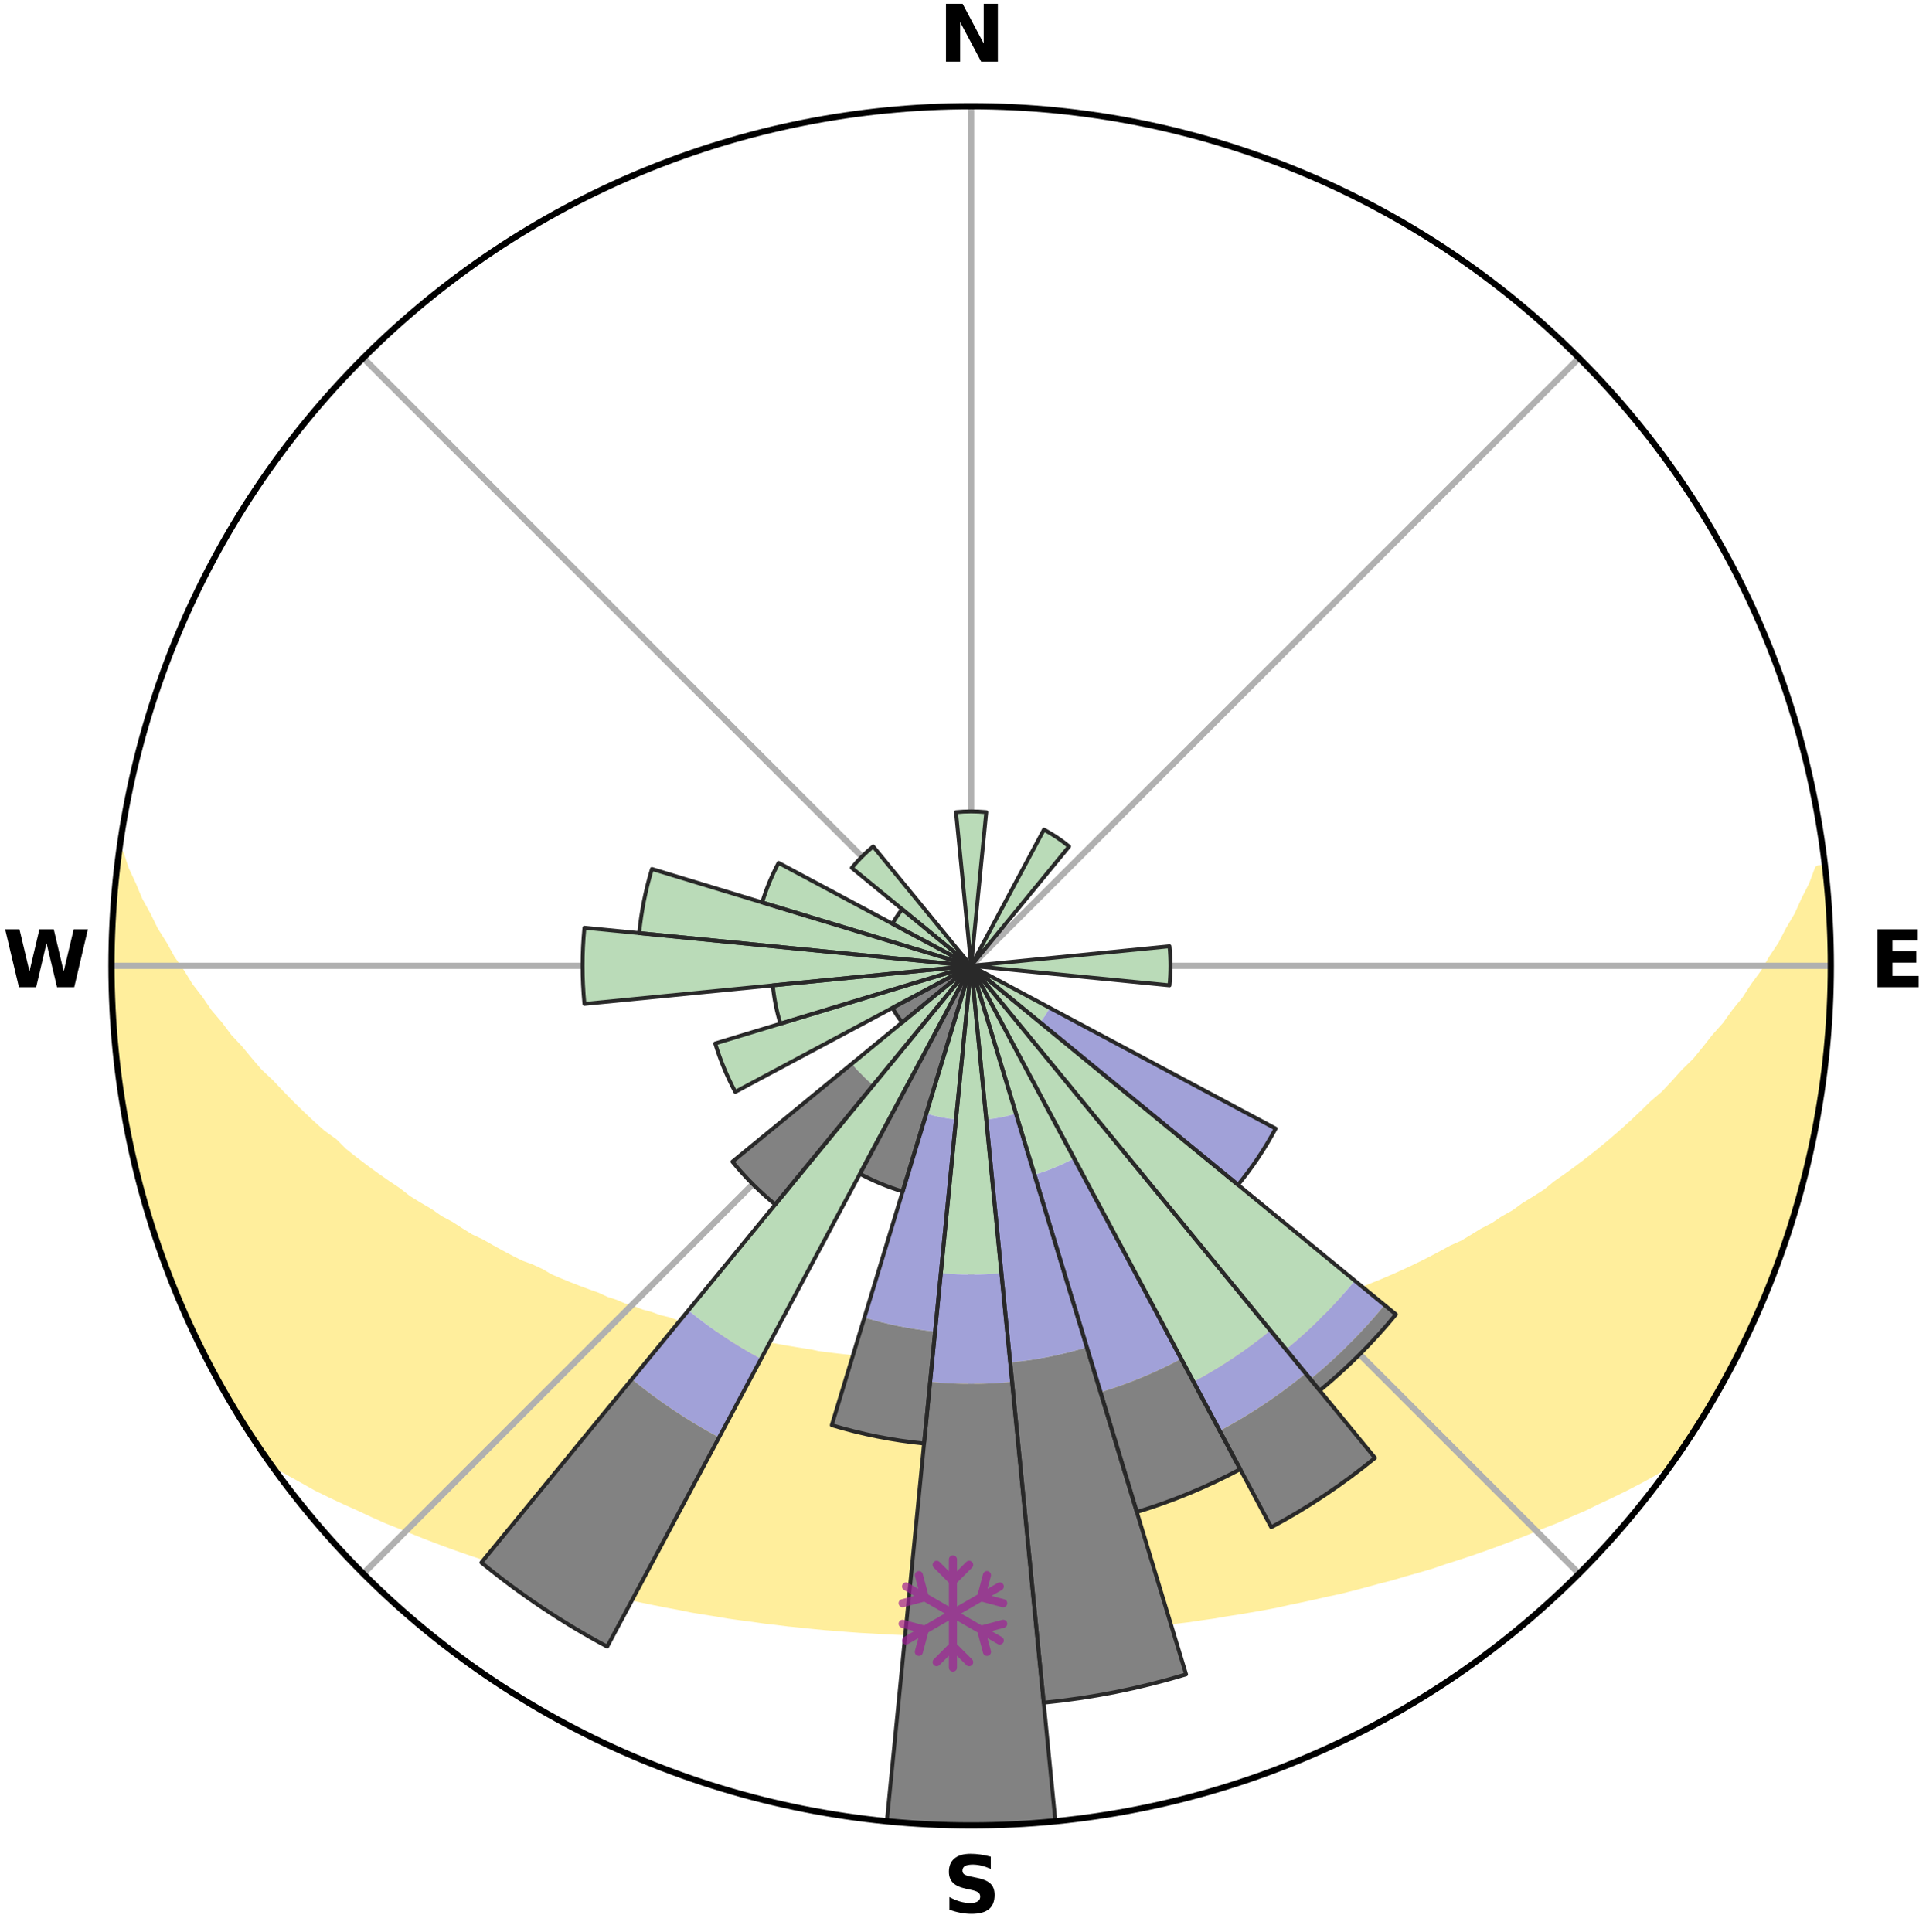 <?xml version="1.0" encoding="utf-8" standalone="no"?>
<!DOCTYPE svg PUBLIC "-//W3C//DTD SVG 1.1//EN"
  "http://www.w3.org/Graphics/SVG/1.1/DTD/svg11.dtd">
<svg xmlns:xlink="http://www.w3.org/1999/xlink" width="248.41pt" height="249.158pt" viewBox="0 0 248.41 249.158" xmlns="http://www.w3.org/2000/svg" version="1.1">
 <title>Ski Rose for Mount Dufour</title>
 <defs>
  <style type="text/css">*{stroke-linejoin: round; stroke-linecap: butt}</style>
 </defs>
 <g id="figure_1">
  <g id="patch_1">
   <path d="M 0 249.158 
L 248.41 249.158 
L 248.41 0 
L 0 0 
z
" style="fill: #ffffff"/>
  </g>
  <g id="axes_1">
   <g id="patch_2">
    <path d="M 236.135 124.579 
C 236.135 110.018 233.267 95.599 227.695 82.147 
C 222.122 68.695 213.955 56.471 203.659 46.175 
C 193.363 35.879 181.139 27.711 167.687 22.139 
C 154.235 16.567 139.815 13.699 125.255 13.699 
C 110.694 13.699 96.275 16.567 82.823 22.139 
C 69.371 27.711 57.147 35.879 46.851 46.175 
C 36.555 56.471 28.387 68.695 22.815 82.147 
C 17.243 95.599 14.375 110.018 14.375 124.579 
C 14.375 139.14 17.243 153.559 22.815 167.011 
C 28.387 180.463 36.555 192.687 46.851 202.983 
C 57.147 213.279 69.371 221.447 82.823 227.019 
C 96.275 232.591 110.694 235.459 125.255 235.459 
C 139.815 235.459 154.235 232.591 167.687 227.019 
C 181.139 221.447 193.363 213.279 203.659 202.983 
C 213.955 192.687 222.122 180.463 227.695 167.011 
C 233.267 153.559 236.135 139.14 236.135 124.579 
M 125.255 124.579 
C 125.255 124.579 125.255 124.579 125.255 124.579 
C 125.255 124.579 125.255 124.579 125.255 124.579 
C 125.255 124.579 125.255 124.579 125.255 124.579 
C 125.255 124.579 125.255 124.579 125.255 124.579 
C 125.255 124.579 125.255 124.579 125.255 124.579 
C 125.255 124.579 125.255 124.579 125.255 124.579 
C 125.255 124.579 125.255 124.579 125.255 124.579 
C 125.255 124.579 125.255 124.579 125.255 124.579 
C 125.255 124.579 125.255 124.579 125.255 124.579 
C 125.255 124.579 125.255 124.579 125.255 124.579 
C 125.255 124.579 125.255 124.579 125.255 124.579 
C 125.255 124.579 125.255 124.579 125.255 124.579 
C 125.255 124.579 125.255 124.579 125.255 124.579 
C 125.255 124.579 125.255 124.579 125.255 124.579 
C 125.255 124.579 125.255 124.579 125.255 124.579 
C 125.255 124.579 125.255 124.579 125.255 124.579 
z
" style="fill: #ffffff"/>
   </g>
   <g id="PolyCollection_1">
    <defs>
     <path id="m00dcce10a4" d="M 235.268 -137.113 
L 234.547 -137.031 
L 233.805 -135.031 
L 232.794 -133.043 
L 231.919 -131.103 
L 230.788 -129.187 
L 229.818 -127.317 
L 228.6 -125.481 
L 227.554 -123.686 
L 226.264 -121.934 
L 225.152 -120.217 
L 223.801 -118.552 
L 222.631 -116.915 
L 221.226 -115.338 
L 220.006 -113.784 
L 218.763 -112.269 
L 217.29 -110.824 
L 216.005 -109.393 
L 214.701 -108.001 
L 213.176 -106.691 
L 211.84 -105.384 
L 210.488 -104.116 
L 209.123 -102.889 
L 207.746 -101.702 
L 206.357 -100.555 
L 204.959 -99.448 
L 203.553 -98.381 
L 202.14 -97.353 
L 200.721 -96.363 
L 199.481 -95.341 
L 198.052 -94.426 
L 196.62 -93.549 
L 195.363 -92.629 
L 193.928 -91.823 
L 192.665 -90.97 
L 191.231 -90.234 
L 189.964 -89.445 
L 188.696 -88.686 
L 187.269 -88.05 
L 186.003 -87.352 
L 184.739 -86.684 
L 183.476 -86.044 
L 182.215 -85.431 
L 180.958 -84.846 
L 179.705 -84.288 
L 178.457 -83.756 
L 177.214 -83.249 
L 175.977 -82.767 
L 174.747 -82.309 
L 173.643 -81.769 
L 172.425 -81.356 
L 171.214 -80.965 
L 170.121 -80.49 
L 168.925 -80.14 
L 167.839 -79.704 
L 166.66 -79.393 
L 165.584 -78.996 
L 164.422 -78.72 
L 163.357 -78.358 
L 162.296 -78.013 
L 161.16 -77.786 
L 160.112 -77.472 
L 159.068 -77.174 
L 158.03 -76.892 
L 156.932 -76.72 
L 155.907 -76.464 
L 154.888 -76.222 
L 153.875 -75.992 
L 152.867 -75.775 
L 151.865 -75.57 
L 150.868 -75.376 
L 149.878 -75.193 
L 148.893 -75.02 
L 147.914 -74.857 
L 146.941 -74.704 
L 145.974 -74.56 
L 145.04 -74.352 
L 144.08 -74.228 
L 143.127 -74.111 
L 142.178 -74.001 
L 141.234 -73.898 
L 140.296 -73.802 
L 139.376 -73.659 
L 138.445 -73.578 
L 137.517 -73.503 
L 136.593 -73.434 
L 135.682 -73.329 
L 134.764 -73.272 
L 133.849 -73.221 
L 132.937 -73.173 
L 132.032 -73.104 
L 131.124 -73.068 
L 130.218 -73.036 
L 129.315 -72.993 
L 128.411 -72.972 
L 127.509 -72.955 
L 126.607 -72.937 
L 125.706 -72.931 
L 124.804 -72.931 
L 123.903 -72.94 
L 123.001 -72.959 
L 122.099 -72.979 
L 121.196 -73.002 
L 120.293 -73.047 
L 119.387 -73.081 
L 118.48 -73.118 
L 117.57 -73.16 
L 116.663 -73.239 
L 115.749 -73.293 
L 114.832 -73.351 
L 113.921 -73.457 
L 112.999 -73.529 
L 112.072 -73.606 
L 111.142 -73.689 
L 110.223 -73.833 
L 109.286 -73.931 
L 108.343 -74.036 
L 107.396 -74.147 
L 106.443 -74.266 
L 105.486 -74.392 
L 104.553 -74.601 
L 103.587 -74.746 
L 102.615 -74.901 
L 101.638 -75.065 
L 100.655 -75.239 
L 99.666 -75.424 
L 98.672 -75.619 
L 97.671 -75.825 
L 96.665 -76.044 
L 95.654 -76.274 
L 94.636 -76.518 
L 93.614 -76.775 
L 92.518 -76.947 
L 91.482 -77.231 
L 90.44 -77.53 
L 89.394 -77.844 
L 88.261 -78.071 
L 87.202 -78.417 
L 86.139 -78.78 
L 84.979 -79.056 
L 83.905 -79.454 
L 82.728 -79.765 
L 81.645 -80.201 
L 80.452 -80.551 
L 79.36 -81.027 
L 78.153 -81.418 
L 77.055 -81.935 
L 75.835 -82.37 
L 74.607 -82.828 
L 73.373 -83.31 
L 72.133 -83.817 
L 70.887 -84.349 
L 69.776 -85.007 
L 68.525 -85.59 
L 67.124 -86.103 
L 65.863 -86.743 
L 64.601 -87.41 
L 63.338 -88.107 
L 62.074 -88.833 
L 60.648 -89.501 
L 59.384 -90.289 
L 58.122 -91.108 
L 56.691 -91.876 
L 55.434 -92.76 
L 54.005 -93.599 
L 52.576 -94.475 
L 51.332 -95.46 
L 49.912 -96.409 
L 48.495 -97.397 
L 47.085 -98.424 
L 45.681 -99.49 
L 44.286 -100.595 
L 43.097 -101.795 
L 41.526 -102.925 
L 40.163 -104.15 
L 38.814 -105.416 
L 37.48 -106.721 
L 36.162 -108.067 
L 34.862 -109.452 
L 33.374 -110.847 
L 32.112 -112.317 
L 30.871 -113.825 
L 29.445 -115.354 
L 28.252 -116.945 
L 26.876 -118.562 
L 25.736 -120.234 
L 24.417 -121.939 
L 23.339 -123.69 
L 22.085 -125.479 
L 21.076 -127.307 
L 19.9 -129.179 
L 18.973 -131.08 
L 17.894 -133.029 
L 17.074 -134.996 
L 16.134 -137.012 
L 15.466 -139.033 
L 15.466 -139.033 
L 15.466 -139.033 
L 15.109 -137.129 
L 15.021 -135.193 
L 14.729 -133.278 
L 14.645 -131.344 
L 14.481 -129.416 
L 14.464 -127.48 
L 14.479 -125.546 
L 14.413 -123.612 
L 14.427 -121.677 
L 14.605 -119.748 
L 14.638 -117.813 
L 14.744 -115.882 
L 15.019 -113.965 
L 15.15 -112.034 
L 15.344 -110.109 
L 15.64 -108.197 
L 15.965 -106.29 
L 16.397 -104.403 
L 16.611 -102.475 
L 17.027 -100.586 
L 17.473 -98.703 
L 17.949 -96.828 
L 18.454 -94.961 
L 18.99 -93.102 
L 19.637 -91.278 
L 20.154 -89.413 
L 20.782 -87.583 
L 21.436 -85.763 
L 22.124 -83.955 
L 22.843 -82.159 
L 23.595 -80.376 
L 24.378 -78.607 
L 25.195 -76.853 
L 26.045 -75.115 
L 26.929 -73.394 
L 27.865 -71.701 
L 28.773 -69.992 
L 29.73 -68.311 
L 30.74 -66.66 
L 31.74 -65.003 
L 32.812 -63.392 
L 33.88 -61.779 
L 35.36 -60.457 
L 37.159 -59.392 
L 38.986 -58.383 
L 40.768 -57.375 
L 42.622 -56.462 
L 44.481 -55.592 
L 46.34 -54.761 
L 48.141 -53.917 
L 49.941 -53.109 
L 51.794 -52.389 
L 53.587 -51.649 
L 55.376 -50.942 
L 57.159 -50.266 
L 58.937 -49.62 
L 60.707 -49.004 
L 62.471 -48.416 
L 64.227 -47.856 
L 65.974 -47.322 
L 67.674 -46.763 
L 69.405 -46.28 
L 71.093 -45.773 
L 72.806 -45.338 
L 74.478 -44.876 
L 76.144 -44.438 
L 77.83 -44.068 
L 79.479 -43.671 
L 81.122 -43.296 
L 82.756 -42.939 
L 84.383 -42.603 
L 86.002 -42.284 
L 87.614 -41.984 
L 89.201 -41.661 
L 90.799 -41.394 
L 92.389 -41.145 
L 93.959 -40.874 
L 95.535 -40.654 
L 97.106 -40.45 
L 98.659 -40.227 
L 100.216 -40.048 
L 101.759 -39.855 
L 103.305 -39.705 
L 104.839 -39.54 
L 106.369 -39.389 
L 107.899 -39.273 
L 109.421 -39.148 
L 110.94 -39.037 
L 112.458 -38.956 
L 113.971 -38.869 
L 115.481 -38.794 
L 116.989 -38.732 
L 118.495 -38.689 
L 119.999 -38.649 
L 121.502 -38.621 
L 123.004 -38.605 
L 124.505 -38.601 
L 126.005 -38.601 
L 127.506 -38.606 
L 129.008 -38.622 
L 130.51 -38.651 
L 132.015 -38.684 
L 133.521 -38.734 
L 135.028 -38.797 
L 136.538 -38.872 
L 138.053 -38.942 
L 139.569 -39.04 
L 141.088 -39.152 
L 142.61 -39.277 
L 144.14 -39.395 
L 145.67 -39.546 
L 147.21 -39.683 
L 148.749 -39.861 
L 150.292 -40.055 
L 151.849 -40.234 
L 153.413 -40.423 
L 154.972 -40.661 
L 156.548 -40.882 
L 158.117 -41.153 
L 159.708 -41.402 
L 161.305 -41.67 
L 162.91 -41.951 
L 164.522 -42.253 
L 166.121 -42.613 
L 167.749 -42.949 
L 169.382 -43.306 
L 171.025 -43.681 
L 172.702 -44.03 
L 174.359 -44.449 
L 176.025 -44.886 
L 177.696 -45.349 
L 179.409 -45.784 
L 181.097 -46.291 
L 182.828 -46.774 
L 184.567 -47.281 
L 186.274 -47.868 
L 188.029 -48.428 
L 189.792 -49.016 
L 191.562 -49.632 
L 193.339 -50.278 
L 195.123 -50.954 
L 196.911 -51.661 
L 198.704 -52.401 
L 200.557 -53.12 
L 202.356 -53.928 
L 204.214 -54.722 
L 206.015 -55.603 
L 207.875 -56.472 
L 209.727 -57.387 
L 211.573 -58.345 
L 213.397 -59.357 
L 215.198 -60.423 
L 216.633 -61.777 
L 217.716 -63.38 
L 218.766 -65.006 
L 219.752 -66.671 
L 220.769 -68.317 
L 221.734 -69.994 
L 222.692 -71.675 
L 223.491 -73.441 
L 224.48 -75.107 
L 225.308 -76.856 
L 226.07 -78.635 
L 226.931 -80.369 
L 227.691 -82.149 
L 228.382 -83.956 
L 229.083 -85.759 
L 229.739 -87.579 
L 230.347 -89.416 
L 230.91 -91.266 
L 231.534 -93.098 
L 232.063 -94.958 
L 232.491 -96.846 
L 233.002 -98.711 
L 233.478 -100.587 
L 233.819 -102.492 
L 234.25 -104.378 
L 234.467 -106.303 
L 234.817 -108.205 
L 235.107 -110.117 
L 235.381 -112.032 
L 235.616 -113.952 
L 235.635 -115.892 
L 235.783 -117.819 
L 235.907 -119.748 
L 235.994 -121.679 
L 236.046 -123.612 
L 236.055 -125.546 
L 236.037 -127.48 
L 235.986 -129.414 
L 235.893 -131.346 
L 235.775 -133.277 
L 235.616 -135.206 
L 235.268 -137.113 
z
" style="stroke: #ffee9c"/>
    </defs>
    <g clip-path="url(#p8fa35b4e06)">
     <use xlink:href="#m00dcce10a4" x="0" y="249.158" style="fill: #ffee9c; stroke: #ffee9c"/>
    </g>
   </g>
   <g id="matplotlib.axis_1">
    <g id="xtick_1">
     <g id="line2d_1">
      <path d="M 125.255 124.579 
L 125.255 13.699 
" clip-path="url(#p8fa35b4e06)" style="fill: none; stroke: #b0b0b0; stroke-width: 0.8; stroke-linecap: square"/>
     </g>
     <g id="text_1">
      <!-- N -->
      <g transform="translate(121.07 7.958) scale(0.1 -0.1)">
       <defs>
        <path id="DejaVuSans-Bold-4e" d="M 588 4666 
L 1931 4666 
L 3628 1466 
L 3628 4666 
L 4769 4666 
L 4769 0 
L 3425 0 
L 1728 3200 
L 1728 0 
L 588 0 
L 588 4666 
z
" transform="scale(0.016)"/>
       </defs>
       <use xlink:href="#DejaVuSans-Bold-4e"/>
      </g>
     </g>
    </g>
    <g id="xtick_2">
     <g id="line2d_2">
      <path d="M 125.255 124.579 
L 203.659 46.175 
" clip-path="url(#p8fa35b4e06)" style="fill: none; stroke: #b0b0b0; stroke-width: 0.8; stroke-linecap: square"/>
     </g>
    </g>
    <g id="xtick_3">
     <g id="line2d_3">
      <path d="M 125.255 124.579 
L 236.135 124.579 
" clip-path="url(#p8fa35b4e06)" style="fill: none; stroke: #b0b0b0; stroke-width: 0.8; stroke-linecap: square"/>
     </g>
     <g id="text_2">
      <!-- E -->
      <g transform="translate(241.219 127.338) scale(0.1 -0.1)">
       <defs>
        <path id="DejaVuSans-Bold-45" d="M 588 4666 
L 3834 4666 
L 3834 3756 
L 1791 3756 
L 1791 2888 
L 3713 2888 
L 3713 1978 
L 1791 1978 
L 1791 909 
L 3903 909 
L 3903 0 
L 588 0 
L 588 4666 
z
" transform="scale(0.016)"/>
       </defs>
       <use xlink:href="#DejaVuSans-Bold-45"/>
      </g>
     </g>
    </g>
    <g id="xtick_4">
     <g id="line2d_4">
      <path d="M 125.255 124.579 
L 203.659 202.983 
" clip-path="url(#p8fa35b4e06)" style="fill: none; stroke: #b0b0b0; stroke-width: 0.8; stroke-linecap: square"/>
     </g>
    </g>
    <g id="xtick_5">
     <g id="line2d_5">
      <path d="M 125.255 124.579 
L 125.255 235.459 
" clip-path="url(#p8fa35b4e06)" style="fill: none; stroke: #b0b0b0; stroke-width: 0.8; stroke-linecap: square"/>
     </g>
     <g id="text_3">
      <!-- S -->
      <g transform="translate(121.654 246.718) scale(0.1 -0.1)">
       <defs>
        <path id="DejaVuSans-Bold-53" d="M 3834 4519 
L 3834 3531 
Q 3450 3703 3084 3790 
Q 2719 3878 2394 3878 
Q 1963 3878 1756 3759 
Q 1550 3641 1550 3391 
Q 1550 3203 1689 3098 
Q 1828 2994 2194 2919 
L 2706 2816 
Q 3484 2659 3812 2340 
Q 4141 2022 4141 1434 
Q 4141 663 3683 286 
Q 3225 -91 2284 -91 
Q 1841 -91 1394 -6 
Q 947 78 500 244 
L 500 1259 
Q 947 1022 1364 901 
Q 1781 781 2169 781 
Q 2563 781 2772 912 
Q 2981 1044 2981 1288 
Q 2981 1506 2839 1625 
Q 2697 1744 2272 1838 
L 1806 1941 
Q 1106 2091 782 2419 
Q 459 2747 459 3303 
Q 459 4000 909 4375 
Q 1359 4750 2203 4750 
Q 2588 4750 2994 4692 
Q 3400 4634 3834 4519 
z
" transform="scale(0.016)"/>
       </defs>
       <use xlink:href="#DejaVuSans-Bold-53"/>
      </g>
     </g>
    </g>
    <g id="xtick_6">
     <g id="line2d_6">
      <path d="M 125.255 124.579 
L 46.851 202.983 
" clip-path="url(#p8fa35b4e06)" style="fill: none; stroke: #b0b0b0; stroke-width: 0.8; stroke-linecap: square"/>
     </g>
    </g>
    <g id="xtick_7">
     <g id="line2d_7">
      <path d="M 125.255 124.579 
L 14.375 124.579 
" clip-path="url(#p8fa35b4e06)" style="fill: none; stroke: #b0b0b0; stroke-width: 0.8; stroke-linecap: square"/>
     </g>
     <g id="text_4">
      <!-- W -->
      <g transform="translate(0.36 127.338) scale(0.1 -0.1)">
       <defs>
        <path id="DejaVuSans-Bold-57" d="M 191 4666 
L 1344 4666 
L 2150 1275 
L 2950 4666 
L 4109 4666 
L 4909 1275 
L 5716 4666 
L 6859 4666 
L 5759 0 
L 4372 0 
L 3525 3547 
L 2688 0 
L 1300 0 
L 191 4666 
z
" transform="scale(0.016)"/>
       </defs>
       <use xlink:href="#DejaVuSans-Bold-57"/>
      </g>
     </g>
    </g>
    <g id="xtick_8">
     <g id="line2d_8">
      <path d="M 125.255 124.579 
L 46.851 46.175 
" clip-path="url(#p8fa35b4e06)" style="fill: none; stroke: #b0b0b0; stroke-width: 0.8; stroke-linecap: square"/>
     </g>
    </g>
   </g>
   <g id="matplotlib.axis_2"/>
   <g id="patch_3">
    <path d="M 125.255 124.579 
C 125.255 124.579 125.255 124.579 125.255 124.579 
C 125.255 124.579 125.255 124.579 125.255 124.579 
L 125.255 124.579 
C 125.255 124.579 125.255 124.579 125.255 124.579 
C 125.255 124.579 125.255 124.579 125.255 124.579 
z
" clip-path="url(#p8fa35b4e06)" style="fill: #d9d9d9"/>
   </g>
   <g id="patch_4">
    <path d="M 125.255 124.579 
C 125.255 124.579 125.255 124.579 125.255 124.579 
C 125.255 124.579 125.255 124.579 125.255 124.579 
L 125.255 124.579 
C 125.255 124.579 125.255 124.579 125.255 124.579 
C 125.255 124.579 125.255 124.579 125.255 124.579 
z
" clip-path="url(#p8fa35b4e06)" style="fill: #d9d9d9"/>
   </g>
   <g id="patch_5">
    <path d="M 125.255 124.579 
C 125.255 124.579 125.255 124.579 125.255 124.579 
C 125.255 124.579 125.255 124.579 125.255 124.579 
L 125.255 124.579 
C 125.255 124.579 125.255 124.579 125.255 124.579 
C 125.255 124.579 125.255 124.579 125.255 124.579 
z
" clip-path="url(#p8fa35b4e06)" style="fill: #d9d9d9"/>
   </g>
   <g id="patch_6">
    <path d="M 125.255 124.579 
C 125.255 124.579 125.255 124.579 125.255 124.579 
C 125.255 124.579 125.255 124.579 125.255 124.579 
L 125.255 124.579 
C 125.255 124.579 125.255 124.579 125.255 124.579 
C 125.255 124.579 125.255 124.579 125.255 124.579 
z
" clip-path="url(#p8fa35b4e06)" style="fill: #d9d9d9"/>
   </g>
   <g id="patch_7">
    <path d="M 125.255 124.579 
C 125.255 124.579 125.255 124.579 125.255 124.579 
C 125.255 124.579 125.255 124.579 125.255 124.579 
L 125.255 124.579 
C 125.255 124.579 125.255 124.579 125.255 124.579 
C 125.255 124.579 125.255 124.579 125.255 124.579 
z
" clip-path="url(#p8fa35b4e06)" style="fill: #d9d9d9"/>
   </g>
   <g id="patch_8">
    <path d="M 125.255 124.579 
C 125.255 124.579 125.255 124.579 125.255 124.579 
C 125.255 124.579 125.255 124.579 125.255 124.579 
L 125.255 124.579 
C 125.255 124.579 125.255 124.579 125.255 124.579 
C 125.255 124.579 125.255 124.579 125.255 124.579 
z
" clip-path="url(#p8fa35b4e06)" style="fill: #d9d9d9"/>
   </g>
   <g id="patch_9">
    <path d="M 125.255 124.579 
C 125.255 124.579 125.255 124.579 125.255 124.579 
C 125.255 124.579 125.255 124.579 125.255 124.579 
L 125.255 124.579 
C 125.255 124.579 125.255 124.579 125.255 124.579 
C 125.255 124.579 125.255 124.579 125.255 124.579 
z
" clip-path="url(#p8fa35b4e06)" style="fill: #d9d9d9"/>
   </g>
   <g id="patch_10">
    <path d="M 125.255 124.579 
C 125.255 124.579 125.255 124.579 125.255 124.579 
C 125.255 124.579 125.255 124.579 125.255 124.579 
L 125.255 124.579 
C 125.255 124.579 125.255 124.579 125.255 124.579 
C 125.255 124.579 125.255 124.579 125.255 124.579 
z
" clip-path="url(#p8fa35b4e06)" style="fill: #d9d9d9"/>
   </g>
   <g id="patch_11">
    <path d="M 125.255 124.579 
C 125.255 124.579 125.255 124.579 125.255 124.579 
C 125.255 124.579 125.255 124.579 125.255 124.579 
L 125.255 124.579 
C 125.255 124.579 125.255 124.579 125.255 124.579 
C 125.255 124.579 125.255 124.579 125.255 124.579 
z
" clip-path="url(#p8fa35b4e06)" style="fill: #d9d9d9"/>
   </g>
   <g id="patch_12">
    <path d="M 125.255 124.579 
C 125.255 124.579 125.255 124.579 125.255 124.579 
C 125.255 124.579 125.255 124.579 125.255 124.579 
L 125.255 124.579 
C 125.255 124.579 125.255 124.579 125.255 124.579 
C 125.255 124.579 125.255 124.579 125.255 124.579 
z
" clip-path="url(#p8fa35b4e06)" style="fill: #d9d9d9"/>
   </g>
   <g id="patch_13">
    <path d="M 125.255 124.579 
C 125.255 124.579 125.255 124.579 125.255 124.579 
C 125.255 124.579 125.255 124.579 125.255 124.579 
L 125.255 124.579 
C 125.255 124.579 125.255 124.579 125.255 124.579 
C 125.255 124.579 125.255 124.579 125.255 124.579 
z
" clip-path="url(#p8fa35b4e06)" style="fill: #d9d9d9"/>
   </g>
   <g id="patch_14">
    <path d="M 125.255 124.579 
C 125.255 124.579 125.255 124.579 125.255 124.579 
C 125.255 124.579 125.255 124.579 125.255 124.579 
L 125.255 124.579 
C 125.255 124.579 125.255 124.579 125.255 124.579 
C 125.255 124.579 125.255 124.579 125.255 124.579 
z
" clip-path="url(#p8fa35b4e06)" style="fill: #d9d9d9"/>
   </g>
   <g id="patch_15">
    <path d="M 125.255 124.579 
C 125.255 124.579 125.255 124.579 125.255 124.579 
C 125.255 124.579 125.255 124.579 125.255 124.579 
L 125.255 124.579 
C 125.255 124.579 125.255 124.579 125.255 124.579 
C 125.255 124.579 125.255 124.579 125.255 124.579 
z
" clip-path="url(#p8fa35b4e06)" style="fill: #d9d9d9"/>
   </g>
   <g id="patch_16">
    <path d="M 125.255 124.579 
C 125.255 124.579 125.255 124.579 125.255 124.579 
C 125.255 124.579 125.255 124.579 125.255 124.579 
L 125.255 124.579 
C 125.255 124.579 125.255 124.579 125.255 124.579 
C 125.255 124.579 125.255 124.579 125.255 124.579 
z
" clip-path="url(#p8fa35b4e06)" style="fill: #d9d9d9"/>
   </g>
   <g id="patch_17">
    <path d="M 125.255 124.579 
C 125.255 124.579 125.255 124.579 125.255 124.579 
C 125.255 124.579 125.255 124.579 125.255 124.579 
L 125.255 124.579 
C 125.255 124.579 125.255 124.579 125.255 124.579 
C 125.255 124.579 125.255 124.579 125.255 124.579 
z
" clip-path="url(#p8fa35b4e06)" style="fill: #d9d9d9"/>
   </g>
   <g id="patch_18">
    <path d="M 125.255 124.579 
C 125.255 124.579 125.255 124.579 125.255 124.579 
C 125.255 124.579 125.255 124.579 125.255 124.579 
L 125.255 124.579 
C 125.255 124.579 125.255 124.579 125.255 124.579 
C 125.255 124.579 125.255 124.579 125.255 124.579 
z
" clip-path="url(#p8fa35b4e06)" style="fill: #d9d9d9"/>
   </g>
   <g id="patch_19">
    <path d="M 125.255 124.579 
C 125.255 124.579 125.255 124.579 125.255 124.579 
C 125.255 124.579 125.255 124.579 125.255 124.579 
L 125.255 124.579 
C 125.255 124.579 125.255 124.579 125.255 124.579 
C 125.255 124.579 125.255 124.579 125.255 124.579 
z
" clip-path="url(#p8fa35b4e06)" style="fill: #d9d9d9"/>
   </g>
   <g id="patch_20">
    <path d="M 125.255 124.579 
C 125.255 124.579 125.255 124.579 125.255 124.579 
C 125.255 124.579 125.255 124.579 125.255 124.579 
L 125.255 124.579 
C 125.255 124.579 125.255 124.579 125.255 124.579 
C 125.255 124.579 125.255 124.579 125.255 124.579 
z
" clip-path="url(#p8fa35b4e06)" style="fill: #d9d9d9"/>
   </g>
   <g id="patch_21">
    <path d="M 125.255 124.579 
C 125.255 124.579 125.255 124.579 125.255 124.579 
C 125.255 124.579 125.255 124.579 125.255 124.579 
L 125.255 124.579 
C 125.255 124.579 125.255 124.579 125.255 124.579 
C 125.255 124.579 125.255 124.579 125.255 124.579 
z
" clip-path="url(#p8fa35b4e06)" style="fill: #d9d9d9"/>
   </g>
   <g id="patch_22">
    <path d="M 125.255 124.579 
C 125.255 124.579 125.255 124.579 125.255 124.579 
C 125.255 124.579 125.255 124.579 125.255 124.579 
L 125.255 124.579 
C 125.255 124.579 125.255 124.579 125.255 124.579 
C 125.255 124.579 125.255 124.579 125.255 124.579 
z
" clip-path="url(#p8fa35b4e06)" style="fill: #d9d9d9"/>
   </g>
   <g id="patch_23">
    <path d="M 125.255 124.579 
C 125.255 124.579 125.255 124.579 125.255 124.579 
C 125.255 124.579 125.255 124.579 125.255 124.579 
L 125.255 124.579 
C 125.255 124.579 125.255 124.579 125.255 124.579 
C 125.255 124.579 125.255 124.579 125.255 124.579 
z
" clip-path="url(#p8fa35b4e06)" style="fill: #d9d9d9"/>
   </g>
   <g id="patch_24">
    <path d="M 125.255 124.579 
C 125.255 124.579 125.255 124.579 125.255 124.579 
C 125.255 124.579 125.255 124.579 125.255 124.579 
L 125.255 124.579 
C 125.255 124.579 125.255 124.579 125.255 124.579 
C 125.255 124.579 125.255 124.579 125.255 124.579 
z
" clip-path="url(#p8fa35b4e06)" style="fill: #d9d9d9"/>
   </g>
   <g id="patch_25">
    <path d="M 125.255 124.579 
C 125.255 124.579 125.255 124.579 125.255 124.579 
C 125.255 124.579 125.255 124.579 125.255 124.579 
L 125.255 124.579 
C 125.255 124.579 125.255 124.579 125.255 124.579 
C 125.255 124.579 125.255 124.579 125.255 124.579 
z
" clip-path="url(#p8fa35b4e06)" style="fill: #d9d9d9"/>
   </g>
   <g id="patch_26">
    <path d="M 125.255 124.579 
C 125.255 124.579 125.255 124.579 125.255 124.579 
C 125.255 124.579 125.255 124.579 125.255 124.579 
L 125.255 124.579 
C 125.255 124.579 125.255 124.579 125.255 124.579 
C 125.255 124.579 125.255 124.579 125.255 124.579 
z
" clip-path="url(#p8fa35b4e06)" style="fill: #d9d9d9"/>
   </g>
   <g id="patch_27">
    <path d="M 125.255 124.579 
C 125.255 124.579 125.255 124.579 125.255 124.579 
C 125.255 124.579 125.255 124.579 125.255 124.579 
L 125.255 124.579 
C 125.255 124.579 125.255 124.579 125.255 124.579 
C 125.255 124.579 125.255 124.579 125.255 124.579 
z
" clip-path="url(#p8fa35b4e06)" style="fill: #d9d9d9"/>
   </g>
   <g id="patch_28">
    <path d="M 125.255 124.579 
C 125.255 124.579 125.255 124.579 125.255 124.579 
C 125.255 124.579 125.255 124.579 125.255 124.579 
L 125.255 124.579 
C 125.255 124.579 125.255 124.579 125.255 124.579 
C 125.255 124.579 125.255 124.579 125.255 124.579 
z
" clip-path="url(#p8fa35b4e06)" style="fill: #d9d9d9"/>
   </g>
   <g id="patch_29">
    <path d="M 125.255 124.579 
C 125.255 124.579 125.255 124.579 125.255 124.579 
C 125.255 124.579 125.255 124.579 125.255 124.579 
L 125.255 124.579 
C 125.255 124.579 125.255 124.579 125.255 124.579 
C 125.255 124.579 125.255 124.579 125.255 124.579 
z
" clip-path="url(#p8fa35b4e06)" style="fill: #d9d9d9"/>
   </g>
   <g id="patch_30">
    <path d="M 125.255 124.579 
C 125.255 124.579 125.255 124.579 125.255 124.579 
C 125.255 124.579 125.255 124.579 125.255 124.579 
L 125.255 124.579 
C 125.255 124.579 125.255 124.579 125.255 124.579 
C 125.255 124.579 125.255 124.579 125.255 124.579 
z
" clip-path="url(#p8fa35b4e06)" style="fill: #d9d9d9"/>
   </g>
   <g id="patch_31">
    <path d="M 125.255 124.579 
C 125.255 124.579 125.255 124.579 125.255 124.579 
C 125.255 124.579 125.255 124.579 125.255 124.579 
L 125.255 124.579 
C 125.255 124.579 125.255 124.579 125.255 124.579 
C 125.255 124.579 125.255 124.579 125.255 124.579 
z
" clip-path="url(#p8fa35b4e06)" style="fill: #d9d9d9"/>
   </g>
   <g id="patch_32">
    <path d="M 125.255 124.579 
C 125.255 124.579 125.255 124.579 125.255 124.579 
C 125.255 124.579 125.255 124.579 125.255 124.579 
L 125.255 124.579 
C 125.255 124.579 125.255 124.579 125.255 124.579 
C 125.255 124.579 125.255 124.579 125.255 124.579 
z
" clip-path="url(#p8fa35b4e06)" style="fill: #d9d9d9"/>
   </g>
   <g id="patch_33">
    <path d="M 125.255 124.579 
C 125.255 124.579 125.255 124.579 125.255 124.579 
C 125.255 124.579 125.255 124.579 125.255 124.579 
L 125.255 124.579 
C 125.255 124.579 125.255 124.579 125.255 124.579 
C 125.255 124.579 125.255 124.579 125.255 124.579 
z
" clip-path="url(#p8fa35b4e06)" style="fill: #d9d9d9"/>
   </g>
   <g id="patch_34">
    <path d="M 125.255 124.579 
C 125.255 124.579 125.255 124.579 125.255 124.579 
C 125.255 124.579 125.255 124.579 125.255 124.579 
L 125.255 124.579 
C 125.255 124.579 125.255 124.579 125.255 124.579 
C 125.255 124.579 125.255 124.579 125.255 124.579 
z
" clip-path="url(#p8fa35b4e06)" style="fill: #d9d9d9"/>
   </g>
   <g id="patch_35">
    <path d="M 125.255 124.579 
C 125.255 124.579 125.255 124.579 125.255 124.579 
C 125.255 124.579 125.255 124.579 125.255 124.579 
L 127.207 104.76 
C 126.558 104.696 125.907 104.664 125.255 104.664 
C 124.603 104.664 123.952 104.696 123.303 104.76 
z
" clip-path="url(#p8fa35b4e06)" style="fill: #badbb8"/>
   </g>
   <g id="patch_36">
    <path d="M 125.255 124.579 
C 125.255 124.579 125.255 124.579 125.255 124.579 
C 125.255 124.579 125.255 124.579 125.255 124.579 
L 125.255 124.579 
C 125.255 124.579 125.255 124.579 125.255 124.579 
C 125.255 124.579 125.255 124.579 125.255 124.579 
z
" clip-path="url(#p8fa35b4e06)" style="fill: #badbb8"/>
   </g>
   <g id="patch_37">
    <path d="M 125.255 124.579 
C 125.255 124.579 125.255 124.579 125.255 124.579 
C 125.255 124.579 125.255 124.579 125.255 124.579 
L 125.255 124.579 
C 125.255 124.579 125.255 124.579 125.255 124.579 
C 125.255 124.579 125.255 124.579 125.255 124.579 
z
" clip-path="url(#p8fa35b4e06)" style="fill: #badbb8"/>
   </g>
   <g id="patch_38">
    <path d="M 125.255 124.579 
C 125.255 124.579 125.255 124.579 125.255 124.579 
C 125.255 124.579 125.255 124.579 125.255 124.579 
L 137.889 109.185 
C 137.385 108.771 136.861 108.383 136.319 108.021 
C 135.777 107.659 135.217 107.323 134.643 107.016 
z
" clip-path="url(#p8fa35b4e06)" style="fill: #badbb8"/>
   </g>
   <g id="patch_39">
    <path d="M 125.255 124.579 
C 125.255 124.579 125.255 124.579 125.255 124.579 
C 125.255 124.579 125.255 124.579 125.255 124.579 
L 125.255 124.579 
C 125.255 124.579 125.255 124.579 125.255 124.579 
C 125.255 124.579 125.255 124.579 125.255 124.579 
z
" clip-path="url(#p8fa35b4e06)" style="fill: #badbb8"/>
   </g>
   <g id="patch_40">
    <path d="M 125.255 124.579 
C 125.255 124.579 125.255 124.579 125.255 124.579 
C 125.255 124.579 125.255 124.579 125.255 124.579 
L 125.255 124.579 
C 125.255 124.579 125.255 124.579 125.255 124.579 
C 125.255 124.579 125.255 124.579 125.255 124.579 
z
" clip-path="url(#p8fa35b4e06)" style="fill: #badbb8"/>
   </g>
   <g id="patch_41">
    <path d="M 125.255 124.579 
C 125.255 124.579 125.255 124.579 125.255 124.579 
C 125.255 124.579 125.255 124.579 125.255 124.579 
L 125.255 124.579 
C 125.255 124.579 125.255 124.579 125.255 124.579 
C 125.255 124.579 125.255 124.579 125.255 124.579 
z
" clip-path="url(#p8fa35b4e06)" style="fill: #badbb8"/>
   </g>
   <g id="patch_42">
    <path d="M 125.255 124.579 
C 125.255 124.579 125.255 124.579 125.255 124.579 
C 125.255 124.579 125.255 124.579 125.255 124.579 
L 125.255 124.579 
C 125.255 124.579 125.255 124.579 125.255 124.579 
C 125.255 124.579 125.255 124.579 125.255 124.579 
z
" clip-path="url(#p8fa35b4e06)" style="fill: #badbb8"/>
   </g>
   <g id="patch_43">
    <path d="M 125.255 124.579 
C 125.255 124.579 125.255 124.579 125.255 124.579 
C 125.255 124.579 125.255 124.579 125.255 124.579 
L 150.841 127.099 
C 150.923 126.262 150.965 125.421 150.965 124.579 
C 150.965 123.738 150.923 122.897 150.841 122.059 
z
" clip-path="url(#p8fa35b4e06)" style="fill: #badbb8"/>
   </g>
   <g id="patch_44">
    <path d="M 125.255 124.579 
C 125.255 124.579 125.255 124.579 125.255 124.579 
C 125.255 124.579 125.255 124.579 125.255 124.579 
L 125.255 124.579 
C 125.255 124.579 125.255 124.579 125.255 124.579 
C 125.255 124.579 125.255 124.579 125.255 124.579 
z
" clip-path="url(#p8fa35b4e06)" style="fill: #badbb8"/>
   </g>
   <g id="patch_45">
    <path d="M 125.255 124.579 
C 125.255 124.579 125.255 124.579 125.255 124.579 
C 125.255 124.579 125.255 124.579 125.255 124.579 
L 125.255 124.579 
C 125.255 124.579 125.255 124.579 125.255 124.579 
C 125.255 124.579 125.255 124.579 125.255 124.579 
z
" clip-path="url(#p8fa35b4e06)" style="fill: #badbb8"/>
   </g>
   <g id="patch_46">
    <path d="M 125.255 124.579 
C 125.255 124.579 125.255 124.579 125.255 124.579 
C 125.255 124.579 125.255 124.579 125.255 124.579 
L 134.143 131.873 
C 134.381 131.582 134.606 131.28 134.815 130.967 
C 135.024 130.654 135.218 130.331 135.395 129.999 
z
" clip-path="url(#p8fa35b4e06)" style="fill: #badbb8"/>
   </g>
   <g id="patch_47">
    <path d="M 125.255 124.579 
C 125.255 124.579 125.255 124.579 125.255 124.579 
C 125.255 124.579 125.255 124.579 125.255 124.579 
L 165.867 174.065 
C 167.486 172.735 169.04 171.327 170.521 169.846 
C 172.003 168.364 173.411 166.81 174.74 165.191 
z
" clip-path="url(#p8fa35b4e06)" style="fill: #badbb8"/>
   </g>
   <g id="patch_48">
    <path d="M 125.255 124.579 
C 125.255 124.579 125.255 124.579 125.255 124.579 
C 125.255 124.579 125.255 124.579 125.255 124.579 
L 153.935 178.235 
C 155.691 177.297 157.4 176.272 159.056 175.166 
C 160.712 174.059 162.312 172.873 163.851 171.609 
z
" clip-path="url(#p8fa35b4e06)" style="fill: #badbb8"/>
   </g>
   <g id="patch_49">
    <path d="M 125.255 124.579 
C 125.255 124.579 125.255 124.579 125.255 124.579 
C 125.255 124.579 125.255 124.579 125.255 124.579 
L 133.43 151.53 
C 134.312 151.262 135.181 150.952 136.033 150.599 
C 136.884 150.246 137.718 149.852 138.531 149.417 
z
" clip-path="url(#p8fa35b4e06)" style="fill: #badbb8"/>
   </g>
   <g id="patch_50">
    <path d="M 125.255 124.579 
C 125.255 124.579 125.255 124.579 125.255 124.579 
C 125.255 124.579 125.255 124.579 125.255 124.579 
L 127.207 144.398 
C 127.856 144.334 128.501 144.238 129.14 144.111 
C 129.779 143.984 130.412 143.825 131.036 143.636 
z
" clip-path="url(#p8fa35b4e06)" style="fill: #badbb8"/>
   </g>
   <g id="patch_51">
    <path d="M 125.255 124.579 
C 125.255 124.579 125.255 124.579 125.255 124.579 
C 125.255 124.579 125.255 124.579 125.255 124.579 
L 121.351 164.217 
C 122.648 164.344 123.951 164.408 125.255 164.408 
C 126.559 164.408 127.861 164.344 129.159 164.217 
z
" clip-path="url(#p8fa35b4e06)" style="fill: #badbb8"/>
   </g>
   <g id="patch_52">
    <path d="M 125.255 124.579 
C 125.255 124.579 125.255 124.579 125.255 124.579 
C 125.255 124.579 125.255 124.579 125.255 124.579 
L 119.474 143.636 
C 120.098 143.825 120.73 143.984 121.37 144.111 
C 122.009 144.238 122.654 144.334 123.303 144.398 
z
" clip-path="url(#p8fa35b4e06)" style="fill: #badbb8"/>
   </g>
   <g id="patch_53">
    <path d="M 125.255 124.579 
C 125.255 124.579 125.255 124.579 125.255 124.579 
C 125.255 124.579 125.255 124.579 125.255 124.579 
L 125.255 124.579 
C 125.255 124.579 125.255 124.579 125.255 124.579 
C 125.255 124.579 125.255 124.579 125.255 124.579 
z
" clip-path="url(#p8fa35b4e06)" style="fill: #badbb8"/>
   </g>
   <g id="patch_54">
    <path d="M 125.255 124.579 
C 125.255 124.579 125.255 124.579 125.255 124.579 
C 125.255 124.579 125.255 124.579 125.255 124.579 
L 88.784 169.018 
C 90.239 170.212 91.751 171.334 93.316 172.379 
C 94.88 173.424 96.495 174.392 98.155 175.279 
z
" clip-path="url(#p8fa35b4e06)" style="fill: #badbb8"/>
   </g>
   <g id="patch_55">
    <path d="M 125.255 124.579 
C 125.255 124.579 125.255 124.579 125.255 124.579 
C 125.255 124.579 125.255 124.579 125.255 124.579 
L 109.861 137.213 
C 110.274 137.717 110.712 138.2 111.173 138.661 
C 111.634 139.122 112.117 139.56 112.621 139.973 
z
" clip-path="url(#p8fa35b4e06)" style="fill: #badbb8"/>
   </g>
   <g id="patch_56">
    <path d="M 125.255 124.579 
C 125.255 124.579 125.255 124.579 125.255 124.579 
C 125.255 124.579 125.255 124.579 125.255 124.579 
L 125.255 124.579 
C 125.255 124.579 125.255 124.579 125.255 124.579 
C 125.255 124.579 125.255 124.579 125.255 124.579 
z
" clip-path="url(#p8fa35b4e06)" style="fill: #badbb8"/>
   </g>
   <g id="patch_57">
    <path d="M 125.255 124.579 
C 125.255 124.579 125.255 124.579 125.255 124.579 
C 125.255 124.579 125.255 124.579 125.255 124.579 
L 92.247 134.592 
C 92.575 135.672 92.955 136.736 93.387 137.779 
C 93.819 138.822 94.302 139.843 94.835 140.839 
z
" clip-path="url(#p8fa35b4e06)" style="fill: #badbb8"/>
   </g>
   <g id="patch_58">
    <path d="M 125.255 124.579 
C 125.255 124.579 125.255 124.579 125.255 124.579 
C 125.255 124.579 125.255 124.579 125.255 124.579 
L 99.669 127.099 
C 99.751 127.937 99.875 128.769 100.039 129.595 
C 100.203 130.42 100.408 131.237 100.652 132.042 
z
" clip-path="url(#p8fa35b4e06)" style="fill: #badbb8"/>
   </g>
   <g id="patch_59">
    <path d="M 125.255 124.579 
C 125.255 124.579 125.255 124.579 125.255 124.579 
C 125.255 124.579 125.255 124.579 125.255 124.579 
L 75.379 119.667 
C 75.218 121.299 75.137 122.939 75.137 124.579 
C 75.137 126.219 75.218 127.859 75.379 129.491 
z
" clip-path="url(#p8fa35b4e06)" style="fill: #badbb8"/>
   </g>
   <g id="patch_60">
    <path d="M 125.255 124.579 
C 125.255 124.579 125.255 124.579 125.255 124.579 
C 125.255 124.579 125.255 124.579 125.255 124.579 
L 84.087 112.091 
C 83.678 113.438 83.336 114.805 83.061 116.186 
C 82.786 117.567 82.579 118.961 82.441 120.362 
z
" clip-path="url(#p8fa35b4e06)" style="fill: #badbb8"/>
   </g>
   <g id="patch_61">
    <path d="M 125.255 124.579 
C 125.255 124.579 125.255 124.579 125.255 124.579 
C 125.255 124.579 125.255 124.579 125.255 124.579 
L 100.417 111.303 
C 99.982 112.116 99.588 112.95 99.235 113.801 
C 98.882 114.653 98.572 115.521 98.304 116.404 
z
" clip-path="url(#p8fa35b4e06)" style="fill: #badbb8"/>
   </g>
   <g id="patch_62">
    <path d="M 125.255 124.579 
C 125.255 124.579 125.255 124.579 125.255 124.579 
C 125.255 124.579 125.255 124.579 125.255 124.579 
L 116.367 117.285 
C 116.128 117.576 115.904 117.878 115.695 118.191 
C 115.486 118.504 115.292 118.827 115.115 119.159 
z
" clip-path="url(#p8fa35b4e06)" style="fill: #badbb8"/>
   </g>
   <g id="patch_63">
    <path d="M 125.255 124.579 
C 125.255 124.579 125.255 124.579 125.255 124.579 
C 125.255 124.579 125.255 124.579 125.255 124.579 
L 112.621 109.185 
C 112.117 109.598 111.634 110.036 111.173 110.497 
C 110.712 110.958 110.274 111.441 109.861 111.945 
z
" clip-path="url(#p8fa35b4e06)" style="fill: #badbb8"/>
   </g>
   <g id="patch_64">
    <path d="M 125.255 124.579 
C 125.255 124.579 125.255 124.579 125.255 124.579 
C 125.255 124.579 125.255 124.579 125.255 124.579 
L 125.255 124.579 
C 125.255 124.579 125.255 124.579 125.255 124.579 
C 125.255 124.579 125.255 124.579 125.255 124.579 
z
" clip-path="url(#p8fa35b4e06)" style="fill: #badbb8"/>
   </g>
   <g id="patch_65">
    <path d="M 125.255 124.579 
C 125.255 124.579 125.255 124.579 125.255 124.579 
C 125.255 124.579 125.255 124.579 125.255 124.579 
L 125.255 124.579 
C 125.255 124.579 125.255 124.579 125.255 124.579 
C 125.255 124.579 125.255 124.579 125.255 124.579 
z
" clip-path="url(#p8fa35b4e06)" style="fill: #badbb8"/>
   </g>
   <g id="patch_66">
    <path d="M 125.255 124.579 
C 125.255 124.579 125.255 124.579 125.255 124.579 
C 125.255 124.579 125.255 124.579 125.255 124.579 
L 125.255 124.579 
C 125.255 124.579 125.255 124.579 125.255 124.579 
C 125.255 124.579 125.255 124.579 125.255 124.579 
z
" clip-path="url(#p8fa35b4e06)" style="fill: #badbb8"/>
   </g>
   <g id="patch_67">
    <path d="M 123.303 104.76 
C 123.952 104.696 124.603 104.664 125.255 104.664 
C 125.907 104.664 126.558 104.696 127.207 104.76 
L 127.207 104.76 
C 126.558 104.696 125.907 104.664 125.255 104.664 
C 124.603 104.664 123.952 104.696 123.303 104.76 
z
" clip-path="url(#p8fa35b4e06)" style="fill: #a1a1d8"/>
   </g>
   <g id="patch_68">
    <path d="M 125.255 124.579 
C 125.255 124.579 125.255 124.579 125.255 124.579 
C 125.255 124.579 125.255 124.579 125.255 124.579 
L 125.255 124.579 
C 125.255 124.579 125.255 124.579 125.255 124.579 
C 125.255 124.579 125.255 124.579 125.255 124.579 
z
" clip-path="url(#p8fa35b4e06)" style="fill: #a1a1d8"/>
   </g>
   <g id="patch_69">
    <path d="M 125.255 124.579 
C 125.255 124.579 125.255 124.579 125.255 124.579 
C 125.255 124.579 125.255 124.579 125.255 124.579 
L 125.255 124.579 
C 125.255 124.579 125.255 124.579 125.255 124.579 
C 125.255 124.579 125.255 124.579 125.255 124.579 
z
" clip-path="url(#p8fa35b4e06)" style="fill: #a1a1d8"/>
   </g>
   <g id="patch_70">
    <path d="M 134.643 107.016 
C 135.217 107.323 135.777 107.659 136.319 108.021 
C 136.861 108.383 137.385 108.771 137.889 109.185 
L 137.889 109.185 
C 137.385 108.771 136.861 108.383 136.319 108.021 
C 135.777 107.659 135.217 107.323 134.643 107.016 
z
" clip-path="url(#p8fa35b4e06)" style="fill: #a1a1d8"/>
   </g>
   <g id="patch_71">
    <path d="M 125.255 124.579 
C 125.255 124.579 125.255 124.579 125.255 124.579 
C 125.255 124.579 125.255 124.579 125.255 124.579 
L 125.255 124.579 
C 125.255 124.579 125.255 124.579 125.255 124.579 
C 125.255 124.579 125.255 124.579 125.255 124.579 
z
" clip-path="url(#p8fa35b4e06)" style="fill: #a1a1d8"/>
   </g>
   <g id="patch_72">
    <path d="M 125.255 124.579 
C 125.255 124.579 125.255 124.579 125.255 124.579 
C 125.255 124.579 125.255 124.579 125.255 124.579 
L 125.255 124.579 
C 125.255 124.579 125.255 124.579 125.255 124.579 
C 125.255 124.579 125.255 124.579 125.255 124.579 
z
" clip-path="url(#p8fa35b4e06)" style="fill: #a1a1d8"/>
   </g>
   <g id="patch_73">
    <path d="M 125.255 124.579 
C 125.255 124.579 125.255 124.579 125.255 124.579 
C 125.255 124.579 125.255 124.579 125.255 124.579 
L 125.255 124.579 
C 125.255 124.579 125.255 124.579 125.255 124.579 
C 125.255 124.579 125.255 124.579 125.255 124.579 
z
" clip-path="url(#p8fa35b4e06)" style="fill: #a1a1d8"/>
   </g>
   <g id="patch_74">
    <path d="M 125.255 124.579 
C 125.255 124.579 125.255 124.579 125.255 124.579 
C 125.255 124.579 125.255 124.579 125.255 124.579 
L 125.255 124.579 
C 125.255 124.579 125.255 124.579 125.255 124.579 
C 125.255 124.579 125.255 124.579 125.255 124.579 
z
" clip-path="url(#p8fa35b4e06)" style="fill: #a1a1d8"/>
   </g>
   <g id="patch_75">
    <path d="M 150.841 122.059 
C 150.923 122.897 150.965 123.738 150.965 124.579 
C 150.965 125.421 150.923 126.262 150.841 127.099 
L 150.841 127.099 
C 150.923 126.262 150.965 125.421 150.965 124.579 
C 150.965 123.738 150.923 122.897 150.841 122.059 
z
" clip-path="url(#p8fa35b4e06)" style="fill: #a1a1d8"/>
   </g>
   <g id="patch_76">
    <path d="M 125.255 124.579 
C 125.255 124.579 125.255 124.579 125.255 124.579 
C 125.255 124.579 125.255 124.579 125.255 124.579 
L 125.255 124.579 
C 125.255 124.579 125.255 124.579 125.255 124.579 
C 125.255 124.579 125.255 124.579 125.255 124.579 
z
" clip-path="url(#p8fa35b4e06)" style="fill: #a1a1d8"/>
   </g>
   <g id="patch_77">
    <path d="M 125.255 124.579 
C 125.255 124.579 125.255 124.579 125.255 124.579 
C 125.255 124.579 125.255 124.579 125.255 124.579 
L 125.255 124.579 
C 125.255 124.579 125.255 124.579 125.255 124.579 
C 125.255 124.579 125.255 124.579 125.255 124.579 
z
" clip-path="url(#p8fa35b4e06)" style="fill: #a1a1d8"/>
   </g>
   <g id="patch_78">
    <path d="M 135.395 129.999 
C 135.218 130.331 135.024 130.654 134.815 130.967 
C 134.606 131.28 134.381 131.582 134.143 131.873 
L 159.677 152.829 
C 160.602 151.702 161.471 150.531 162.281 149.319 
C 163.09 148.107 163.84 146.856 164.527 145.571 
z
" clip-path="url(#p8fa35b4e06)" style="fill: #a1a1d8"/>
   </g>
   <g id="patch_79">
    <path d="M 174.74 165.191 
C 173.411 166.81 172.003 168.364 170.521 169.846 
C 169.04 171.327 167.486 172.735 165.867 174.065 
L 169.019 177.906 
C 170.765 176.474 172.439 174.956 174.036 173.36 
C 175.632 171.763 177.15 170.089 178.582 168.344 
z
" clip-path="url(#p8fa35b4e06)" style="fill: #a1a1d8"/>
   </g>
   <g id="patch_80">
    <path d="M 163.851 171.609 
C 162.312 172.873 160.712 174.059 159.056 175.166 
C 157.4 176.272 155.691 177.297 153.935 178.235 
L 157.32 184.569 
C 159.283 183.519 161.194 182.374 163.046 181.137 
C 164.897 179.9 166.686 178.573 168.407 177.16 
z
" clip-path="url(#p8fa35b4e06)" style="fill: #a1a1d8"/>
   </g>
   <g id="patch_81">
    <path d="M 138.531 149.417 
C 137.718 149.852 136.884 150.246 136.033 150.599 
C 135.181 150.952 134.312 151.262 133.43 151.53 
L 141.943 179.592 
C 143.744 179.046 145.516 178.412 147.255 177.692 
C 148.993 176.972 150.695 176.167 152.355 175.279 
z
" clip-path="url(#p8fa35b4e06)" style="fill: #a1a1d8"/>
   </g>
   <g id="patch_82">
    <path d="M 131.036 143.636 
C 130.412 143.825 129.779 143.984 129.14 144.111 
C 128.501 144.238 127.856 144.334 127.207 144.398 
L 130.295 175.751 
C 131.97 175.586 133.636 175.339 135.286 175.01 
C 136.937 174.682 138.571 174.273 140.181 173.784 
z
" clip-path="url(#p8fa35b4e06)" style="fill: #a1a1d8"/>
   </g>
   <g id="patch_83">
    <path d="M 129.159 164.217 
C 127.861 164.344 126.559 164.408 125.255 164.408 
C 123.951 164.408 122.648 164.344 121.351 164.217 
L 119.969 178.248 
C 121.726 178.421 123.49 178.508 125.255 178.508 
C 127.02 178.508 128.784 178.421 130.541 178.248 
z
" clip-path="url(#p8fa35b4e06)" style="fill: #a1a1d8"/>
   </g>
   <g id="patch_84">
    <path d="M 123.303 144.398 
C 122.654 144.334 122.009 144.238 121.37 144.111 
C 120.73 143.984 120.098 143.825 119.474 143.636 
L 111.494 169.944 
C 112.978 170.395 114.484 170.772 116.006 171.074 
C 117.528 171.377 119.064 171.605 120.608 171.757 
z
" clip-path="url(#p8fa35b4e06)" style="fill: #a1a1d8"/>
   </g>
   <g id="patch_85">
    <path d="M 125.255 124.579 
C 125.255 124.579 125.255 124.579 125.255 124.579 
C 125.255 124.579 125.255 124.579 125.255 124.579 
L 125.255 124.579 
C 125.255 124.579 125.255 124.579 125.255 124.579 
C 125.255 124.579 125.255 124.579 125.255 124.579 
z
" clip-path="url(#p8fa35b4e06)" style="fill: #a1a1d8"/>
   </g>
   <g id="patch_86">
    <path d="M 98.155 175.279 
C 96.495 174.392 94.88 173.424 93.316 172.379 
C 91.751 171.334 90.239 170.212 88.784 169.018 
L 81.49 177.906 
C 83.236 179.339 85.051 180.685 86.928 181.939 
C 88.806 183.194 90.744 184.355 92.735 185.42 
z
" clip-path="url(#p8fa35b4e06)" style="fill: #a1a1d8"/>
   </g>
   <g id="patch_87">
    <path d="M 112.621 139.973 
C 112.117 139.56 111.634 139.122 111.173 138.661 
C 110.712 138.2 110.274 137.717 109.861 137.213 
L 109.861 137.213 
C 110.274 137.717 110.712 138.2 111.173 138.661 
C 111.634 139.122 112.117 139.56 112.621 139.973 
z
" clip-path="url(#p8fa35b4e06)" style="fill: #a1a1d8"/>
   </g>
   <g id="patch_88">
    <path d="M 125.255 124.579 
C 125.255 124.579 125.255 124.579 125.255 124.579 
C 125.255 124.579 125.255 124.579 125.255 124.579 
L 125.255 124.579 
C 125.255 124.579 125.255 124.579 125.255 124.579 
C 125.255 124.579 125.255 124.579 125.255 124.579 
z
" clip-path="url(#p8fa35b4e06)" style="fill: #a1a1d8"/>
   </g>
   <g id="patch_89">
    <path d="M 94.835 140.839 
C 94.302 139.843 93.819 138.822 93.387 137.779 
C 92.955 136.736 92.575 135.672 92.247 134.592 
L 92.247 134.592 
C 92.575 135.672 92.955 136.736 93.387 137.779 
C 93.819 138.822 94.302 139.843 94.835 140.839 
z
" clip-path="url(#p8fa35b4e06)" style="fill: #a1a1d8"/>
   </g>
   <g id="patch_90">
    <path d="M 100.652 132.042 
C 100.408 131.237 100.203 130.42 100.039 129.595 
C 99.875 128.769 99.751 127.937 99.669 127.099 
L 99.669 127.099 
C 99.751 127.937 99.875 128.769 100.039 129.595 
C 100.203 130.42 100.408 131.237 100.652 132.042 
z
" clip-path="url(#p8fa35b4e06)" style="fill: #a1a1d8"/>
   </g>
   <g id="patch_91">
    <path d="M 75.379 129.491 
C 75.218 127.859 75.137 126.219 75.137 124.579 
C 75.137 122.939 75.218 121.299 75.379 119.667 
L 75.379 119.667 
C 75.218 121.299 75.137 122.939 75.137 124.579 
C 75.137 126.219 75.218 127.859 75.379 129.491 
z
" clip-path="url(#p8fa35b4e06)" style="fill: #a1a1d8"/>
   </g>
   <g id="patch_92">
    <path d="M 82.441 120.362 
C 82.579 118.961 82.786 117.567 83.061 116.186 
C 83.336 114.805 83.678 113.438 84.087 112.091 
L 84.087 112.091 
C 83.678 113.438 83.336 114.805 83.061 116.186 
C 82.786 117.567 82.579 118.961 82.441 120.362 
z
" clip-path="url(#p8fa35b4e06)" style="fill: #a1a1d8"/>
   </g>
   <g id="patch_93">
    <path d="M 98.304 116.404 
C 98.572 115.521 98.882 114.653 99.235 113.801 
C 99.588 112.95 99.982 112.116 100.417 111.303 
L 100.417 111.303 
C 99.982 112.116 99.588 112.95 99.235 113.801 
C 98.882 114.653 98.572 115.521 98.304 116.404 
z
" clip-path="url(#p8fa35b4e06)" style="fill: #a1a1d8"/>
   </g>
   <g id="patch_94">
    <path d="M 115.115 119.159 
C 115.292 118.827 115.486 118.504 115.695 118.191 
C 115.904 117.878 116.128 117.576 116.367 117.285 
L 116.367 117.285 
C 116.128 117.576 115.904 117.878 115.695 118.191 
C 115.486 118.504 115.292 118.827 115.115 119.159 
z
" clip-path="url(#p8fa35b4e06)" style="fill: #a1a1d8"/>
   </g>
   <g id="patch_95">
    <path d="M 109.861 111.945 
C 110.274 111.441 110.712 110.958 111.173 110.497 
C 111.634 110.036 112.117 109.598 112.621 109.185 
L 112.621 109.185 
C 112.117 109.598 111.634 110.036 111.173 110.497 
C 110.712 110.958 110.274 111.441 109.861 111.945 
z
" clip-path="url(#p8fa35b4e06)" style="fill: #a1a1d8"/>
   </g>
   <g id="patch_96">
    <path d="M 125.255 124.579 
C 125.255 124.579 125.255 124.579 125.255 124.579 
C 125.255 124.579 125.255 124.579 125.255 124.579 
L 125.255 124.579 
C 125.255 124.579 125.255 124.579 125.255 124.579 
C 125.255 124.579 125.255 124.579 125.255 124.579 
z
" clip-path="url(#p8fa35b4e06)" style="fill: #a1a1d8"/>
   </g>
   <g id="patch_97">
    <path d="M 125.255 124.579 
C 125.255 124.579 125.255 124.579 125.255 124.579 
C 125.255 124.579 125.255 124.579 125.255 124.579 
L 125.255 124.579 
C 125.255 124.579 125.255 124.579 125.255 124.579 
C 125.255 124.579 125.255 124.579 125.255 124.579 
z
" clip-path="url(#p8fa35b4e06)" style="fill: #a1a1d8"/>
   </g>
   <g id="patch_98">
    <path d="M 125.255 124.579 
C 125.255 124.579 125.255 124.579 125.255 124.579 
C 125.255 124.579 125.255 124.579 125.255 124.579 
L 125.255 124.579 
C 125.255 124.579 125.255 124.579 125.255 124.579 
C 125.255 124.579 125.255 124.579 125.255 124.579 
z
" clip-path="url(#p8fa35b4e06)" style="fill: #a1a1d8"/>
   </g>
   <g id="patch_99">
    <path d="M 123.303 104.76 
C 123.952 104.696 124.603 104.664 125.255 104.664 
C 125.907 104.664 126.558 104.696 127.207 104.76 
L 127.207 104.76 
C 126.558 104.696 125.907 104.664 125.255 104.664 
C 124.603 104.664 123.952 104.696 123.303 104.76 
z
" clip-path="url(#p8fa35b4e06)" style="fill: #828282"/>
   </g>
   <g id="patch_100">
    <path d="M 125.255 124.579 
C 125.255 124.579 125.255 124.579 125.255 124.579 
C 125.255 124.579 125.255 124.579 125.255 124.579 
L 125.255 124.579 
C 125.255 124.579 125.255 124.579 125.255 124.579 
C 125.255 124.579 125.255 124.579 125.255 124.579 
z
" clip-path="url(#p8fa35b4e06)" style="fill: #828282"/>
   </g>
   <g id="patch_101">
    <path d="M 125.255 124.579 
C 125.255 124.579 125.255 124.579 125.255 124.579 
C 125.255 124.579 125.255 124.579 125.255 124.579 
L 125.255 124.579 
C 125.255 124.579 125.255 124.579 125.255 124.579 
C 125.255 124.579 125.255 124.579 125.255 124.579 
z
" clip-path="url(#p8fa35b4e06)" style="fill: #828282"/>
   </g>
   <g id="patch_102">
    <path d="M 134.643 107.016 
C 135.217 107.323 135.777 107.659 136.319 108.021 
C 136.861 108.383 137.385 108.771 137.889 109.185 
L 137.889 109.185 
C 137.385 108.771 136.861 108.383 136.319 108.021 
C 135.777 107.659 135.217 107.323 134.643 107.016 
z
" clip-path="url(#p8fa35b4e06)" style="fill: #828282"/>
   </g>
   <g id="patch_103">
    <path d="M 125.255 124.579 
C 125.255 124.579 125.255 124.579 125.255 124.579 
C 125.255 124.579 125.255 124.579 125.255 124.579 
L 125.255 124.579 
C 125.255 124.579 125.255 124.579 125.255 124.579 
C 125.255 124.579 125.255 124.579 125.255 124.579 
z
" clip-path="url(#p8fa35b4e06)" style="fill: #828282"/>
   </g>
   <g id="patch_104">
    <path d="M 125.255 124.579 
C 125.255 124.579 125.255 124.579 125.255 124.579 
C 125.255 124.579 125.255 124.579 125.255 124.579 
L 125.255 124.579 
C 125.255 124.579 125.255 124.579 125.255 124.579 
C 125.255 124.579 125.255 124.579 125.255 124.579 
z
" clip-path="url(#p8fa35b4e06)" style="fill: #828282"/>
   </g>
   <g id="patch_105">
    <path d="M 125.255 124.579 
C 125.255 124.579 125.255 124.579 125.255 124.579 
C 125.255 124.579 125.255 124.579 125.255 124.579 
L 125.255 124.579 
C 125.255 124.579 125.255 124.579 125.255 124.579 
C 125.255 124.579 125.255 124.579 125.255 124.579 
z
" clip-path="url(#p8fa35b4e06)" style="fill: #828282"/>
   </g>
   <g id="patch_106">
    <path d="M 125.255 124.579 
C 125.255 124.579 125.255 124.579 125.255 124.579 
C 125.255 124.579 125.255 124.579 125.255 124.579 
L 125.255 124.579 
C 125.255 124.579 125.255 124.579 125.255 124.579 
C 125.255 124.579 125.255 124.579 125.255 124.579 
z
" clip-path="url(#p8fa35b4e06)" style="fill: #828282"/>
   </g>
   <g id="patch_107">
    <path d="M 150.841 122.059 
C 150.923 122.897 150.965 123.738 150.965 124.579 
C 150.965 125.421 150.923 126.262 150.841 127.099 
L 150.841 127.099 
C 150.923 126.262 150.965 125.421 150.965 124.579 
C 150.965 123.738 150.923 122.897 150.841 122.059 
z
" clip-path="url(#p8fa35b4e06)" style="fill: #828282"/>
   </g>
   <g id="patch_108">
    <path d="M 125.255 124.579 
C 125.255 124.579 125.255 124.579 125.255 124.579 
C 125.255 124.579 125.255 124.579 125.255 124.579 
L 125.255 124.579 
C 125.255 124.579 125.255 124.579 125.255 124.579 
C 125.255 124.579 125.255 124.579 125.255 124.579 
z
" clip-path="url(#p8fa35b4e06)" style="fill: #828282"/>
   </g>
   <g id="patch_109">
    <path d="M 125.255 124.579 
C 125.255 124.579 125.255 124.579 125.255 124.579 
C 125.255 124.579 125.255 124.579 125.255 124.579 
L 125.255 124.579 
C 125.255 124.579 125.255 124.579 125.255 124.579 
C 125.255 124.579 125.255 124.579 125.255 124.579 
z
" clip-path="url(#p8fa35b4e06)" style="fill: #828282"/>
   </g>
   <g id="patch_110">
    <path d="M 164.527 145.571 
C 163.84 146.856 163.09 148.107 162.281 149.319 
C 161.471 150.531 160.602 151.702 159.677 152.829 
L 159.677 152.829 
C 160.602 151.702 161.471 150.531 162.281 149.319 
C 163.09 148.107 163.84 146.856 164.527 145.571 
z
" clip-path="url(#p8fa35b4e06)" style="fill: #828282"/>
   </g>
   <g id="patch_111">
    <path d="M 178.582 168.344 
C 177.15 170.089 175.632 171.763 174.036 173.36 
C 172.439 174.956 170.765 176.474 169.019 177.906 
L 170.219 179.368 
C 172.012 177.896 173.732 176.337 175.372 174.696 
C 177.013 173.056 178.572 171.336 180.043 169.543 
z
" clip-path="url(#p8fa35b4e06)" style="fill: #828282"/>
   </g>
   <g id="patch_112">
    <path d="M 168.407 177.16 
C 166.686 178.573 164.897 179.9 163.046 181.137 
C 161.194 182.374 159.283 183.519 157.32 184.569 
L 163.961 196.994 
C 166.332 195.727 168.638 194.344 170.873 192.851 
C 173.107 191.358 175.267 189.756 177.345 188.051 
z
" clip-path="url(#p8fa35b4e06)" style="fill: #828282"/>
   </g>
   <g id="patch_113">
    <path d="M 152.355 175.279 
C 150.695 176.167 148.993 176.972 147.255 177.692 
C 145.516 178.412 143.744 179.046 141.943 179.592 
L 146.626 195.03 
C 148.932 194.331 151.202 193.518 153.429 192.596 
C 155.655 191.674 157.835 190.643 159.96 189.507 
z
" clip-path="url(#p8fa35b4e06)" style="fill: #828282"/>
   </g>
   <g id="patch_114">
    <path d="M 140.181 173.784 
C 138.571 174.273 136.937 174.682 135.286 175.01 
C 133.636 175.339 131.97 175.586 130.295 175.751 
L 134.616 219.626 
C 137.727 219.32 140.821 218.861 143.887 218.251 
C 146.953 217.641 149.988 216.881 152.979 215.974 
z
" clip-path="url(#p8fa35b4e06)" style="fill: #828282"/>
   </g>
   <g id="patch_115">
    <path d="M 130.541 178.248 
C 128.784 178.421 127.02 178.508 125.255 178.508 
C 123.49 178.508 121.726 178.421 119.969 178.248 
L 114.387 234.925 
C 117.998 235.281 121.626 235.459 125.255 235.459 
C 128.884 235.459 132.511 235.281 136.123 234.925 
z
" clip-path="url(#p8fa35b4e06)" style="fill: #828282"/>
   </g>
   <g id="patch_116">
    <path d="M 120.608 171.757 
C 119.064 171.605 117.528 171.377 116.006 171.074 
C 114.484 170.772 112.978 170.395 111.494 169.944 
L 107.281 183.83 
C 109.221 184.418 111.188 184.911 113.175 185.306 
C 115.163 185.702 117.169 185.999 119.186 186.198 
z
" clip-path="url(#p8fa35b4e06)" style="fill: #828282"/>
   </g>
   <g id="patch_117">
    <path d="M 125.255 124.579 
C 125.255 124.579 125.255 124.579 125.255 124.579 
C 125.255 124.579 125.255 124.579 125.255 124.579 
L 110.915 151.407 
C 111.793 151.877 112.694 152.303 113.614 152.684 
C 114.533 153.065 115.472 153.4 116.424 153.689 
z
" clip-path="url(#p8fa35b4e06)" style="fill: #828282"/>
   </g>
   <g id="patch_118">
    <path d="M 92.735 185.42 
C 90.744 184.355 88.806 183.194 86.928 181.939 
C 85.051 180.685 83.236 179.339 81.49 177.906 
L 62.086 201.55 
C 64.606 203.618 67.225 205.56 69.935 207.371 
C 72.645 209.182 75.442 210.858 78.316 212.395 
z
" clip-path="url(#p8fa35b4e06)" style="fill: #828282"/>
   </g>
   <g id="patch_119">
    <path d="M 112.621 139.973 
C 112.117 139.56 111.634 139.122 111.173 138.661 
C 110.712 138.2 110.274 137.717 109.861 137.213 
L 94.466 149.846 
C 95.293 150.854 96.169 151.821 97.091 152.743 
C 98.013 153.664 98.98 154.54 99.987 155.368 
z
" clip-path="url(#p8fa35b4e06)" style="fill: #828282"/>
   </g>
   <g id="patch_120">
    <path d="M 125.255 124.579 
C 125.255 124.579 125.255 124.579 125.255 124.579 
C 125.255 124.579 125.255 124.579 125.255 124.579 
L 115.115 129.999 
C 115.292 130.331 115.486 130.654 115.695 130.967 
C 115.904 131.28 116.128 131.582 116.367 131.873 
z
" clip-path="url(#p8fa35b4e06)" style="fill: #828282"/>
   </g>
   <g id="patch_121">
    <path d="M 94.835 140.839 
C 94.302 139.843 93.819 138.822 93.387 137.779 
C 92.955 136.736 92.575 135.672 92.247 134.592 
L 92.247 134.592 
C 92.575 135.672 92.955 136.736 93.387 137.779 
C 93.819 138.822 94.302 139.843 94.835 140.839 
z
" clip-path="url(#p8fa35b4e06)" style="fill: #828282"/>
   </g>
   <g id="patch_122">
    <path d="M 100.652 132.042 
C 100.408 131.237 100.203 130.42 100.039 129.595 
C 99.875 128.769 99.751 127.937 99.669 127.099 
L 99.669 127.099 
C 99.751 127.937 99.875 128.769 100.039 129.595 
C 100.203 130.42 100.408 131.237 100.652 132.042 
z
" clip-path="url(#p8fa35b4e06)" style="fill: #828282"/>
   </g>
   <g id="patch_123">
    <path d="M 75.379 129.491 
C 75.218 127.859 75.137 126.219 75.137 124.579 
C 75.137 122.939 75.218 121.299 75.379 119.667 
L 75.379 119.667 
C 75.218 121.299 75.137 122.939 75.137 124.579 
C 75.137 126.219 75.218 127.859 75.379 129.491 
z
" clip-path="url(#p8fa35b4e06)" style="fill: #828282"/>
   </g>
   <g id="patch_124">
    <path d="M 82.441 120.362 
C 82.579 118.961 82.786 117.567 83.061 116.186 
C 83.336 114.805 83.678 113.438 84.087 112.091 
L 84.087 112.091 
C 83.678 113.438 83.336 114.805 83.061 116.186 
C 82.786 117.567 82.579 118.961 82.441 120.362 
z
" clip-path="url(#p8fa35b4e06)" style="fill: #828282"/>
   </g>
   <g id="patch_125">
    <path d="M 98.304 116.404 
C 98.572 115.521 98.882 114.653 99.235 113.801 
C 99.588 112.95 99.982 112.116 100.417 111.303 
L 100.417 111.303 
C 99.982 112.116 99.588 112.95 99.235 113.801 
C 98.882 114.653 98.572 115.521 98.304 116.404 
z
" clip-path="url(#p8fa35b4e06)" style="fill: #828282"/>
   </g>
   <g id="patch_126">
    <path d="M 115.115 119.159 
C 115.292 118.827 115.486 118.504 115.695 118.191 
C 115.904 117.878 116.128 117.576 116.367 117.285 
L 116.367 117.285 
C 116.128 117.576 115.904 117.878 115.695 118.191 
C 115.486 118.504 115.292 118.827 115.115 119.159 
z
" clip-path="url(#p8fa35b4e06)" style="fill: #828282"/>
   </g>
   <g id="patch_127">
    <path d="M 109.861 111.945 
C 110.274 111.441 110.712 110.958 111.173 110.497 
C 111.634 110.036 112.117 109.598 112.621 109.185 
L 112.621 109.185 
C 112.117 109.598 111.634 110.036 111.173 110.497 
C 110.712 110.958 110.274 111.441 109.861 111.945 
z
" clip-path="url(#p8fa35b4e06)" style="fill: #828282"/>
   </g>
   <g id="patch_128">
    <path d="M 125.255 124.579 
C 125.255 124.579 125.255 124.579 125.255 124.579 
C 125.255 124.579 125.255 124.579 125.255 124.579 
L 125.255 124.579 
C 125.255 124.579 125.255 124.579 125.255 124.579 
C 125.255 124.579 125.255 124.579 125.255 124.579 
z
" clip-path="url(#p8fa35b4e06)" style="fill: #828282"/>
   </g>
   <g id="patch_129">
    <path d="M 125.255 124.579 
C 125.255 124.579 125.255 124.579 125.255 124.579 
C 125.255 124.579 125.255 124.579 125.255 124.579 
L 125.255 124.579 
C 125.255 124.579 125.255 124.579 125.255 124.579 
C 125.255 124.579 125.255 124.579 125.255 124.579 
z
" clip-path="url(#p8fa35b4e06)" style="fill: #828282"/>
   </g>
   <g id="patch_130">
    <path d="M 125.255 124.579 
C 125.255 124.579 125.255 124.579 125.255 124.579 
C 125.255 124.579 125.255 124.579 125.255 124.579 
L 125.255 124.579 
C 125.255 124.579 125.255 124.579 125.255 124.579 
C 125.255 124.579 125.255 124.579 125.255 124.579 
z
" clip-path="url(#p8fa35b4e06)" style="fill: #828282"/>
   </g>
   <g id="patch_131">
    <path d="M 125.255 124.579 
C 125.255 124.579 125.255 124.579 125.255 124.579 
C 125.255 124.579 125.255 124.579 125.255 124.579 
L 127.207 104.76 
C 126.558 104.696 125.907 104.664 125.255 104.664 
C 124.603 104.664 123.952 104.696 123.303 104.76 
L 125.255 124.579 
z
" clip-path="url(#p8fa35b4e06)" style="fill: none; stroke: #292929; stroke-width: 0.5; stroke-linejoin: miter"/>
   </g>
   <g id="patch_132">
    <path d="M 125.255 124.579 
C 125.255 124.579 125.255 124.579 125.255 124.579 
C 125.255 124.579 125.255 124.579 125.255 124.579 
L 125.255 124.579 
C 125.255 124.579 125.255 124.579 125.255 124.579 
C 125.255 124.579 125.255 124.579 125.255 124.579 
L 125.255 124.579 
z
" clip-path="url(#p8fa35b4e06)" style="fill: none; stroke: #292929; stroke-width: 0.5; stroke-linejoin: miter"/>
   </g>
   <g id="patch_133">
    <path d="M 125.255 124.579 
C 125.255 124.579 125.255 124.579 125.255 124.579 
C 125.255 124.579 125.255 124.579 125.255 124.579 
L 125.255 124.579 
C 125.255 124.579 125.255 124.579 125.255 124.579 
C 125.255 124.579 125.255 124.579 125.255 124.579 
L 125.255 124.579 
z
" clip-path="url(#p8fa35b4e06)" style="fill: none; stroke: #292929; stroke-width: 0.5; stroke-linejoin: miter"/>
   </g>
   <g id="patch_134">
    <path d="M 125.255 124.579 
C 125.255 124.579 125.255 124.579 125.255 124.579 
C 125.255 124.579 125.255 124.579 125.255 124.579 
L 137.889 109.185 
C 137.385 108.771 136.861 108.383 136.319 108.021 
C 135.777 107.659 135.217 107.323 134.643 107.016 
L 125.255 124.579 
z
" clip-path="url(#p8fa35b4e06)" style="fill: none; stroke: #292929; stroke-width: 0.5; stroke-linejoin: miter"/>
   </g>
   <g id="patch_135">
    <path d="M 125.255 124.579 
C 125.255 124.579 125.255 124.579 125.255 124.579 
C 125.255 124.579 125.255 124.579 125.255 124.579 
L 125.255 124.579 
C 125.255 124.579 125.255 124.579 125.255 124.579 
C 125.255 124.579 125.255 124.579 125.255 124.579 
L 125.255 124.579 
z
" clip-path="url(#p8fa35b4e06)" style="fill: none; stroke: #292929; stroke-width: 0.5; stroke-linejoin: miter"/>
   </g>
   <g id="patch_136">
    <path d="M 125.255 124.579 
C 125.255 124.579 125.255 124.579 125.255 124.579 
C 125.255 124.579 125.255 124.579 125.255 124.579 
L 125.255 124.579 
C 125.255 124.579 125.255 124.579 125.255 124.579 
C 125.255 124.579 125.255 124.579 125.255 124.579 
L 125.255 124.579 
z
" clip-path="url(#p8fa35b4e06)" style="fill: none; stroke: #292929; stroke-width: 0.5; stroke-linejoin: miter"/>
   </g>
   <g id="patch_137">
    <path d="M 125.255 124.579 
C 125.255 124.579 125.255 124.579 125.255 124.579 
C 125.255 124.579 125.255 124.579 125.255 124.579 
L 125.255 124.579 
C 125.255 124.579 125.255 124.579 125.255 124.579 
C 125.255 124.579 125.255 124.579 125.255 124.579 
L 125.255 124.579 
z
" clip-path="url(#p8fa35b4e06)" style="fill: none; stroke: #292929; stroke-width: 0.5; stroke-linejoin: miter"/>
   </g>
   <g id="patch_138">
    <path d="M 125.255 124.579 
C 125.255 124.579 125.255 124.579 125.255 124.579 
C 125.255 124.579 125.255 124.579 125.255 124.579 
L 125.255 124.579 
C 125.255 124.579 125.255 124.579 125.255 124.579 
C 125.255 124.579 125.255 124.579 125.255 124.579 
L 125.255 124.579 
z
" clip-path="url(#p8fa35b4e06)" style="fill: none; stroke: #292929; stroke-width: 0.5; stroke-linejoin: miter"/>
   </g>
   <g id="patch_139">
    <path d="M 125.255 124.579 
C 125.255 124.579 125.255 124.579 125.255 124.579 
C 125.255 124.579 125.255 124.579 125.255 124.579 
L 150.841 127.099 
C 150.923 126.262 150.965 125.421 150.965 124.579 
C 150.965 123.738 150.923 122.897 150.841 122.059 
L 125.255 124.579 
z
" clip-path="url(#p8fa35b4e06)" style="fill: none; stroke: #292929; stroke-width: 0.5; stroke-linejoin: miter"/>
   </g>
   <g id="patch_140">
    <path d="M 125.255 124.579 
C 125.255 124.579 125.255 124.579 125.255 124.579 
C 125.255 124.579 125.255 124.579 125.255 124.579 
L 125.255 124.579 
C 125.255 124.579 125.255 124.579 125.255 124.579 
C 125.255 124.579 125.255 124.579 125.255 124.579 
L 125.255 124.579 
z
" clip-path="url(#p8fa35b4e06)" style="fill: none; stroke: #292929; stroke-width: 0.5; stroke-linejoin: miter"/>
   </g>
   <g id="patch_141">
    <path d="M 125.255 124.579 
C 125.255 124.579 125.255 124.579 125.255 124.579 
C 125.255 124.579 125.255 124.579 125.255 124.579 
L 125.255 124.579 
C 125.255 124.579 125.255 124.579 125.255 124.579 
C 125.255 124.579 125.255 124.579 125.255 124.579 
L 125.255 124.579 
z
" clip-path="url(#p8fa35b4e06)" style="fill: none; stroke: #292929; stroke-width: 0.5; stroke-linejoin: miter"/>
   </g>
   <g id="patch_142">
    <path d="M 125.255 124.579 
C 125.255 124.579 125.255 124.579 125.255 124.579 
C 125.255 124.579 125.255 124.579 125.255 124.579 
L 159.677 152.829 
C 160.602 151.702 161.471 150.531 162.281 149.319 
C 163.09 148.107 163.84 146.856 164.527 145.571 
L 125.255 124.579 
z
" clip-path="url(#p8fa35b4e06)" style="fill: none; stroke: #292929; stroke-width: 0.5; stroke-linejoin: miter"/>
   </g>
   <g id="patch_143">
    <path d="M 125.255 124.579 
C 125.255 124.579 125.255 124.579 125.255 124.579 
C 125.255 124.579 125.255 124.579 125.255 124.579 
L 170.219 179.368 
C 172.012 177.896 173.732 176.337 175.372 174.696 
C 177.013 173.056 178.572 171.336 180.043 169.543 
L 125.255 124.579 
z
" clip-path="url(#p8fa35b4e06)" style="fill: none; stroke: #292929; stroke-width: 0.5; stroke-linejoin: miter"/>
   </g>
   <g id="patch_144">
    <path d="M 125.255 124.579 
C 125.255 124.579 125.255 124.579 125.255 124.579 
C 125.255 124.579 125.255 124.579 125.255 124.579 
L 163.961 196.994 
C 166.332 195.727 168.638 194.344 170.873 192.851 
C 173.107 191.358 175.267 189.756 177.345 188.051 
L 125.255 124.579 
z
" clip-path="url(#p8fa35b4e06)" style="fill: none; stroke: #292929; stroke-width: 0.5; stroke-linejoin: miter"/>
   </g>
   <g id="patch_145">
    <path d="M 125.255 124.579 
C 125.255 124.579 125.255 124.579 125.255 124.579 
C 125.255 124.579 125.255 124.579 125.255 124.579 
L 146.626 195.03 
C 148.932 194.331 151.202 193.518 153.429 192.596 
C 155.655 191.674 157.835 190.643 159.96 189.507 
L 125.255 124.579 
z
" clip-path="url(#p8fa35b4e06)" style="fill: none; stroke: #292929; stroke-width: 0.5; stroke-linejoin: miter"/>
   </g>
   <g id="patch_146">
    <path d="M 125.255 124.579 
C 125.255 124.579 125.255 124.579 125.255 124.579 
C 125.255 124.579 125.255 124.579 125.255 124.579 
L 134.616 219.626 
C 137.727 219.32 140.821 218.861 143.887 218.251 
C 146.953 217.641 149.988 216.881 152.979 215.974 
L 125.255 124.579 
z
" clip-path="url(#p8fa35b4e06)" style="fill: none; stroke: #292929; stroke-width: 0.5; stroke-linejoin: miter"/>
   </g>
   <g id="patch_147">
    <path d="M 125.255 124.579 
C 125.255 124.579 125.255 124.579 125.255 124.579 
C 125.255 124.579 125.255 124.579 125.255 124.579 
L 114.387 234.925 
C 117.998 235.281 121.626 235.459 125.255 235.459 
C 128.884 235.459 132.511 235.281 136.123 234.925 
L 125.255 124.579 
z
" clip-path="url(#p8fa35b4e06)" style="fill: none; stroke: #292929; stroke-width: 0.5; stroke-linejoin: miter"/>
   </g>
   <g id="patch_148">
    <path d="M 125.255 124.579 
C 125.255 124.579 125.255 124.579 125.255 124.579 
C 125.255 124.579 125.255 124.579 125.255 124.579 
L 107.281 183.83 
C 109.221 184.418 111.188 184.911 113.175 185.306 
C 115.163 185.702 117.169 185.999 119.186 186.198 
L 125.255 124.579 
z
" clip-path="url(#p8fa35b4e06)" style="fill: none; stroke: #292929; stroke-width: 0.5; stroke-linejoin: miter"/>
   </g>
   <g id="patch_149">
    <path d="M 125.255 124.579 
C 125.255 124.579 125.255 124.579 125.255 124.579 
C 125.255 124.579 125.255 124.579 125.255 124.579 
L 110.915 151.407 
C 111.793 151.877 112.694 152.303 113.614 152.684 
C 114.533 153.065 115.472 153.4 116.424 153.689 
L 125.255 124.579 
z
" clip-path="url(#p8fa35b4e06)" style="fill: none; stroke: #292929; stroke-width: 0.5; stroke-linejoin: miter"/>
   </g>
   <g id="patch_150">
    <path d="M 125.255 124.579 
C 125.255 124.579 125.255 124.579 125.255 124.579 
C 125.255 124.579 125.255 124.579 125.255 124.579 
L 62.086 201.55 
C 64.606 203.618 67.225 205.56 69.935 207.371 
C 72.645 209.182 75.442 210.858 78.316 212.395 
L 125.255 124.579 
z
" clip-path="url(#p8fa35b4e06)" style="fill: none; stroke: #292929; stroke-width: 0.5; stroke-linejoin: miter"/>
   </g>
   <g id="patch_151">
    <path d="M 125.255 124.579 
C 125.255 124.579 125.255 124.579 125.255 124.579 
C 125.255 124.579 125.255 124.579 125.255 124.579 
L 94.466 149.846 
C 95.293 150.854 96.169 151.821 97.091 152.743 
C 98.013 153.664 98.98 154.54 99.987 155.368 
L 125.255 124.579 
z
" clip-path="url(#p8fa35b4e06)" style="fill: none; stroke: #292929; stroke-width: 0.5; stroke-linejoin: miter"/>
   </g>
   <g id="patch_152">
    <path d="M 125.255 124.579 
C 125.255 124.579 125.255 124.579 125.255 124.579 
C 125.255 124.579 125.255 124.579 125.255 124.579 
L 115.115 129.999 
C 115.292 130.331 115.486 130.654 115.695 130.967 
C 115.904 131.28 116.128 131.582 116.367 131.873 
L 125.255 124.579 
z
" clip-path="url(#p8fa35b4e06)" style="fill: none; stroke: #292929; stroke-width: 0.5; stroke-linejoin: miter"/>
   </g>
   <g id="patch_153">
    <path d="M 125.255 124.579 
C 125.255 124.579 125.255 124.579 125.255 124.579 
C 125.255 124.579 125.255 124.579 125.255 124.579 
L 92.247 134.592 
C 92.575 135.672 92.955 136.736 93.387 137.779 
C 93.819 138.822 94.302 139.843 94.835 140.839 
L 125.255 124.579 
z
" clip-path="url(#p8fa35b4e06)" style="fill: none; stroke: #292929; stroke-width: 0.5; stroke-linejoin: miter"/>
   </g>
   <g id="patch_154">
    <path d="M 125.255 124.579 
C 125.255 124.579 125.255 124.579 125.255 124.579 
C 125.255 124.579 125.255 124.579 125.255 124.579 
L 99.669 127.099 
C 99.751 127.937 99.875 128.769 100.039 129.595 
C 100.203 130.42 100.408 131.237 100.652 132.042 
L 125.255 124.579 
z
" clip-path="url(#p8fa35b4e06)" style="fill: none; stroke: #292929; stroke-width: 0.5; stroke-linejoin: miter"/>
   </g>
   <g id="patch_155">
    <path d="M 125.255 124.579 
C 125.255 124.579 125.255 124.579 125.255 124.579 
C 125.255 124.579 125.255 124.579 125.255 124.579 
L 75.379 119.667 
C 75.218 121.299 75.137 122.939 75.137 124.579 
C 75.137 126.219 75.218 127.859 75.379 129.491 
L 125.255 124.579 
z
" clip-path="url(#p8fa35b4e06)" style="fill: none; stroke: #292929; stroke-width: 0.5; stroke-linejoin: miter"/>
   </g>
   <g id="patch_156">
    <path d="M 125.255 124.579 
C 125.255 124.579 125.255 124.579 125.255 124.579 
C 125.255 124.579 125.255 124.579 125.255 124.579 
L 84.087 112.091 
C 83.678 113.438 83.336 114.805 83.061 116.186 
C 82.786 117.567 82.579 118.961 82.441 120.362 
L 125.255 124.579 
z
" clip-path="url(#p8fa35b4e06)" style="fill: none; stroke: #292929; stroke-width: 0.5; stroke-linejoin: miter"/>
   </g>
   <g id="patch_157">
    <path d="M 125.255 124.579 
C 125.255 124.579 125.255 124.579 125.255 124.579 
C 125.255 124.579 125.255 124.579 125.255 124.579 
L 100.417 111.303 
C 99.982 112.116 99.588 112.95 99.235 113.801 
C 98.882 114.653 98.572 115.521 98.304 116.404 
L 125.255 124.579 
z
" clip-path="url(#p8fa35b4e06)" style="fill: none; stroke: #292929; stroke-width: 0.5; stroke-linejoin: miter"/>
   </g>
   <g id="patch_158">
    <path d="M 125.255 124.579 
C 125.255 124.579 125.255 124.579 125.255 124.579 
C 125.255 124.579 125.255 124.579 125.255 124.579 
L 116.367 117.285 
C 116.128 117.576 115.904 117.878 115.695 118.191 
C 115.486 118.504 115.292 118.827 115.115 119.159 
L 125.255 124.579 
z
" clip-path="url(#p8fa35b4e06)" style="fill: none; stroke: #292929; stroke-width: 0.5; stroke-linejoin: miter"/>
   </g>
   <g id="patch_159">
    <path d="M 125.255 124.579 
C 125.255 124.579 125.255 124.579 125.255 124.579 
C 125.255 124.579 125.255 124.579 125.255 124.579 
L 112.621 109.185 
C 112.117 109.598 111.634 110.036 111.173 110.497 
C 110.712 110.958 110.274 111.441 109.861 111.945 
L 125.255 124.579 
z
" clip-path="url(#p8fa35b4e06)" style="fill: none; stroke: #292929; stroke-width: 0.5; stroke-linejoin: miter"/>
   </g>
   <g id="patch_160">
    <path d="M 125.255 124.579 
C 125.255 124.579 125.255 124.579 125.255 124.579 
C 125.255 124.579 125.255 124.579 125.255 124.579 
L 125.255 124.579 
C 125.255 124.579 125.255 124.579 125.255 124.579 
C 125.255 124.579 125.255 124.579 125.255 124.579 
L 125.255 124.579 
z
" clip-path="url(#p8fa35b4e06)" style="fill: none; stroke: #292929; stroke-width: 0.5; stroke-linejoin: miter"/>
   </g>
   <g id="patch_161">
    <path d="M 125.255 124.579 
C 125.255 124.579 125.255 124.579 125.255 124.579 
C 125.255 124.579 125.255 124.579 125.255 124.579 
L 125.255 124.579 
C 125.255 124.579 125.255 124.579 125.255 124.579 
C 125.255 124.579 125.255 124.579 125.255 124.579 
L 125.255 124.579 
z
" clip-path="url(#p8fa35b4e06)" style="fill: none; stroke: #292929; stroke-width: 0.5; stroke-linejoin: miter"/>
   </g>
   <g id="patch_162">
    <path d="M 125.255 124.579 
C 125.255 124.579 125.255 124.579 125.255 124.579 
C 125.255 124.579 125.255 124.579 125.255 124.579 
L 125.255 124.579 
C 125.255 124.579 125.255 124.579 125.255 124.579 
C 125.255 124.579 125.255 124.579 125.255 124.579 
L 125.255 124.579 
z
" clip-path="url(#p8fa35b4e06)" style="fill: none; stroke: #292929; stroke-width: 0.5; stroke-linejoin: miter"/>
   </g>
   <g id="PathCollection_1">
    <defs>
     <path id="m9ff4d1586e" d="M 0.194 7.414 
L 0.194 7.414 
C 0.055 7.414 -0.078 7.359 -0.176 7.261 
C -0.274 7.163 -0.33 7.03 -0.33 6.891 
L -0.33 5.365 
L -1.528 6.564 
L -1.528 6.564 
C -1.577 6.613 -1.635 6.651 -1.698 6.678 
C -1.762 6.704 -1.83 6.718 -1.899 6.718 
C -1.968 6.718 -2.036 6.704 -2.1 6.678 
C -2.163 6.651 -2.221 6.613 -2.27 6.564 
L -2.27 6.564 
C -2.318 6.515 -2.357 6.458 -2.383 6.394 
C -2.41 6.33 -2.423 6.262 -2.423 6.193 
C -2.423 6.124 -2.41 6.056 -2.383 5.993 
C -2.357 5.929 -2.318 5.871 -2.27 5.823 
L -0.33 3.884 
L -0.33 0.821 
L -2.981 2.352 
L -3.692 5.001 
L -3.692 5.001 
C -3.728 5.135 -3.815 5.25 -3.935 5.319 
C -4.055 5.389 -4.198 5.408 -4.332 5.372 
L -4.332 5.372 
C -4.466 5.336 -4.581 5.249 -4.65 5.129 
C -4.719 5.009 -4.738 4.866 -4.703 4.732 
L -4.263 3.093 
L -5.586 3.856 
L -5.586 3.856 
C -5.645 3.89 -5.711 3.913 -5.779 3.922 
C -5.847 3.931 -5.916 3.926 -5.983 3.909 
C -6.049 3.891 -6.111 3.86 -6.166 3.818 
C -6.221 3.777 -6.266 3.724 -6.301 3.665 
L -6.301 3.665 
C -6.335 3.605 -6.358 3.54 -6.367 3.471 
C -6.375 3.403 -6.371 3.334 -6.353 3.267 
C -6.335 3.201 -6.304 3.139 -6.263 3.084 
C -6.221 3.03 -6.168 2.984 -6.109 2.95 
L -4.786 2.187 
L -6.425 1.747 
L -6.425 1.747 
C -6.559 1.711 -6.673 1.623 -6.743 1.503 
C -6.812 1.383 -6.831 1.24 -6.795 1.106 
L -6.795 1.106 
C -6.777 1.04 -6.747 0.978 -6.705 0.923 
C -6.663 0.869 -6.611 0.823 -6.551 0.789 
C -6.491 0.754 -6.426 0.732 -6.357 0.723 
C -6.289 0.715 -6.22 0.719 -6.154 0.737 
L -3.505 1.447 
L -0.852 -0.085 
L -3.504 -1.616 
L -6.154 -0.906 
L -6.154 -0.906 
C -6.22 -0.888 -6.289 -0.883 -6.358 -0.892 
C -6.426 -0.901 -6.492 -0.924 -6.551 -0.958 
C -6.611 -0.992 -6.663 -1.038 -6.705 -1.093 
C -6.747 -1.148 -6.778 -1.21 -6.795 -1.276 
L -6.795 -1.276 
C -6.831 -1.41 -6.812 -1.553 -6.743 -1.673 
C -6.673 -1.793 -6.559 -1.881 -6.425 -1.917 
L -4.786 -2.355 
L -6.109 -3.12 
L -6.109 -3.12 
C -6.229 -3.189 -6.316 -3.303 -6.352 -3.437 
C -6.388 -3.571 -6.37 -3.713 -6.301 -3.834 
L -6.301 -3.834 
C -6.266 -3.893 -6.221 -3.945 -6.166 -3.987 
C -6.112 -4.029 -6.049 -4.06 -5.983 -4.078 
C -5.917 -4.096 -5.847 -4.1 -5.779 -4.091 
C -5.711 -4.082 -5.645 -4.06 -5.586 -4.026 
L -4.263 -3.261 
L -4.703 -4.9 
L -4.703 -4.9 
C -4.738 -5.034 -4.719 -5.177 -4.65 -5.297 
C -4.581 -5.417 -4.466 -5.505 -4.332 -5.541 
L -4.332 -5.541 
C -4.198 -5.576 -4.056 -5.558 -3.936 -5.488 
C -3.816 -5.419 -3.728 -5.305 -3.692 -5.171 
L -2.982 -2.522 
L -0.329 -0.99 
L -0.329 -4.052 
L -2.269 -5.992 
L -2.269 -5.992 
C -2.318 -6.04 -2.357 -6.098 -2.383 -6.162 
C -2.41 -6.225 -2.423 -6.293 -2.423 -6.362 
C -2.423 -6.431 -2.41 -6.499 -2.383 -6.563 
C -2.357 -6.626 -2.318 -6.684 -2.269 -6.733 
L -2.269 -6.733 
C -2.221 -6.782 -2.163 -6.82 -2.1 -6.847 
C -2.036 -6.873 -1.968 -6.887 -1.899 -6.887 
C -1.83 -6.887 -1.762 -6.873 -1.698 -6.847 
C -1.635 -6.82 -1.577 -6.782 -1.528 -6.733 
L -0.329 -5.534 
L -0.329 -7.06 
L -0.329 -7.06 
C -0.329 -7.198 -0.274 -7.332 -0.176 -7.43 
C -0.078 -7.528 0.055 -7.583 0.194 -7.583 
L 0.194 -7.583 
C 0.332 -7.583 0.466 -7.528 0.564 -7.43 
C 0.662 -7.332 0.717 -7.198 0.717 -7.06 
L 0.717 -5.534 
L 1.916 -6.733 
L 1.916 -6.733 
C 1.964 -6.782 2.022 -6.82 2.086 -6.847 
C 2.149 -6.873 2.218 -6.887 2.286 -6.887 
C 2.355 -6.887 2.423 -6.873 2.487 -6.847 
C 2.551 -6.82 2.608 -6.782 2.657 -6.733 
L 2.657 -6.733 
C 2.706 -6.684 2.744 -6.626 2.771 -6.563 
C 2.797 -6.499 2.811 -6.431 2.811 -6.362 
C 2.811 -6.293 2.797 -6.225 2.771 -6.162 
C 2.744 -6.098 2.706 -6.04 2.657 -5.992 
L 0.717 -4.052 
L 0.717 -0.991 
L 3.369 -2.523 
L 4.079 -5.171 
L 4.079 -5.171 
C 4.115 -5.305 4.203 -5.419 4.323 -5.488 
C 4.443 -5.558 4.586 -5.576 4.72 -5.541 
L 4.72 -5.541 
C 4.854 -5.505 4.968 -5.417 5.038 -5.297 
C 5.107 -5.177 5.126 -5.034 5.09 -4.9 
L 4.65 -3.263 
L 5.973 -4.026 
L 5.973 -4.026 
C 6.033 -4.06 6.098 -4.082 6.167 -4.091 
C 6.235 -4.1 6.304 -4.096 6.37 -4.078 
C 6.437 -4.06 6.499 -4.029 6.554 -3.987 
C 6.608 -3.945 6.654 -3.893 6.688 -3.833 
L 6.688 -3.833 
C 6.757 -3.713 6.776 -3.571 6.74 -3.437 
C 6.704 -3.303 6.616 -3.189 6.496 -3.12 
L 5.173 -2.355 
L 6.812 -1.917 
L 6.812 -1.917 
C 6.946 -1.881 7.061 -1.793 7.13 -1.673 
C 7.2 -1.553 7.219 -1.41 7.183 -1.276 
L 7.183 -1.276 
C 7.165 -1.21 7.134 -1.147 7.093 -1.093 
C 7.051 -1.038 6.998 -0.992 6.939 -0.958 
C 6.879 -0.923 6.813 -0.901 6.745 -0.892 
C 6.677 -0.883 6.608 -0.888 6.541 -0.906 
L 3.891 -1.616 
L 1.239 -0.085 
L 3.893 1.447 
L 6.541 0.737 
L 6.541 0.737 
C 6.675 0.701 6.818 0.72 6.938 0.789 
C 7.058 0.859 7.145 0.973 7.181 1.106 
L 7.181 1.106 
C 7.217 1.24 7.198 1.383 7.129 1.503 
C 7.06 1.623 6.946 1.711 6.812 1.747 
L 5.173 2.187 
L 6.496 2.95 
L 6.496 2.95 
C 6.556 2.984 6.608 3.03 6.65 3.085 
C 6.691 3.139 6.722 3.201 6.74 3.268 
C 6.758 3.334 6.762 3.404 6.753 3.472 
C 6.744 3.54 6.721 3.606 6.687 3.665 
L 6.687 3.665 
C 6.617 3.785 6.503 3.872 6.369 3.908 
C 6.236 3.944 6.093 3.925 5.973 3.856 
L 4.65 3.091 
L 5.089 4.732 
L 5.089 4.732 
C 5.125 4.866 5.106 5.008 5.037 5.128 
C 4.967 5.248 4.853 5.336 4.72 5.372 
L 4.72 5.372 
C 4.586 5.408 4.443 5.389 4.323 5.319 
C 4.203 5.25 4.115 5.136 4.079 5.002 
L 3.368 2.352 
L 0.717 0.821 
L 0.717 3.884 
L 2.657 5.823 
L 2.657 5.823 
C 2.706 5.871 2.745 5.929 2.771 5.993 
C 2.797 6.056 2.811 6.125 2.811 6.193 
C 2.811 6.262 2.797 6.331 2.771 6.394 
C 2.745 6.458 2.706 6.515 2.657 6.564 
L 2.657 6.564 
C 2.608 6.613 2.551 6.652 2.487 6.678 
C 2.424 6.704 2.355 6.718 2.286 6.718 
C 2.218 6.718 2.149 6.704 2.086 6.678 
C 2.022 6.652 1.965 6.613 1.916 6.564 
L 0.717 5.365 
L 0.717 6.891 
L 0.717 6.891 
C 0.717 7.03 0.662 7.163 0.564 7.261 
C 0.466 7.359 0.333 7.414 0.194 7.414 
L 0.194 7.414 
z
"/>
    </defs>
    <g clip-path="url(#p8fa35b4e06)">
     <use xlink:href="#m9ff4d1586e" x="122.712" y="208.206" style="fill: #9e2096; fill-opacity: 0.7"/>
    </g>
   </g>
   <g id="patch_163">
    <path d="M 125.255 13.699 
C 110.694 13.699 96.275 16.567 82.823 22.139 
C 69.371 27.711 57.147 35.879 46.851 46.175 
C 36.555 56.471 28.387 68.695 22.815 82.147 
C 17.243 95.599 14.375 110.018 14.375 124.579 
C 14.375 139.14 17.243 153.559 22.815 167.011 
C 28.387 180.463 36.555 192.687 46.851 202.983 
C 57.147 213.279 69.371 221.447 82.823 227.019 
C 96.275 232.591 110.694 235.459 125.255 235.459 
C 139.815 235.459 154.235 232.591 167.687 227.019 
C 181.139 221.447 193.363 213.279 203.659 202.983 
C 213.955 192.687 222.122 180.463 227.695 167.011 
C 233.267 153.559 236.135 139.14 236.135 124.579 
C 236.135 110.018 233.267 95.599 227.695 82.147 
C 222.122 68.695 213.955 56.471 203.659 46.175 
C 193.363 35.879 181.139 27.711 167.687 22.139 
C 154.235 16.567 139.815 13.699 125.255 13.699 
" style="fill: none; stroke: #000000; stroke-width: 0.8; stroke-linejoin: miter; stroke-linecap: square"/>
   </g>
  </g>
 </g>
 <defs>
  <clipPath id="p8fa35b4e06">
   <path d="M 236.135 124.579 
C 236.135 110.018 233.267 95.599 227.695 82.147 
C 222.122 68.695 213.955 56.471 203.659 46.175 
C 193.363 35.879 181.139 27.711 167.687 22.139 
C 154.235 16.567 139.815 13.699 125.255 13.699 
C 110.694 13.699 96.275 16.567 82.823 22.139 
C 69.371 27.711 57.147 35.879 46.851 46.175 
C 36.555 56.471 28.387 68.695 22.815 82.147 
C 17.243 95.599 14.375 110.018 14.375 124.579 
C 14.375 139.14 17.243 153.559 22.815 167.011 
C 28.387 180.463 36.555 192.687 46.851 202.983 
C 57.147 213.279 69.371 221.447 82.823 227.019 
C 96.275 232.591 110.694 235.459 125.255 235.459 
C 139.815 235.459 154.235 232.591 167.687 227.019 
C 181.139 221.447 193.363 213.279 203.659 202.983 
C 213.955 192.687 222.122 180.463 227.695 167.011 
C 233.267 153.559 236.135 139.14 236.135 124.579 
M 125.255 124.579 
C 125.255 124.579 125.255 124.579 125.255 124.579 
C 125.255 124.579 125.255 124.579 125.255 124.579 
C 125.255 124.579 125.255 124.579 125.255 124.579 
C 125.255 124.579 125.255 124.579 125.255 124.579 
C 125.255 124.579 125.255 124.579 125.255 124.579 
C 125.255 124.579 125.255 124.579 125.255 124.579 
C 125.255 124.579 125.255 124.579 125.255 124.579 
C 125.255 124.579 125.255 124.579 125.255 124.579 
C 125.255 124.579 125.255 124.579 125.255 124.579 
C 125.255 124.579 125.255 124.579 125.255 124.579 
C 125.255 124.579 125.255 124.579 125.255 124.579 
C 125.255 124.579 125.255 124.579 125.255 124.579 
C 125.255 124.579 125.255 124.579 125.255 124.579 
C 125.255 124.579 125.255 124.579 125.255 124.579 
C 125.255 124.579 125.255 124.579 125.255 124.579 
C 125.255 124.579 125.255 124.579 125.255 124.579 
z
"/>
  </clipPath>
 </defs>
</svg>
